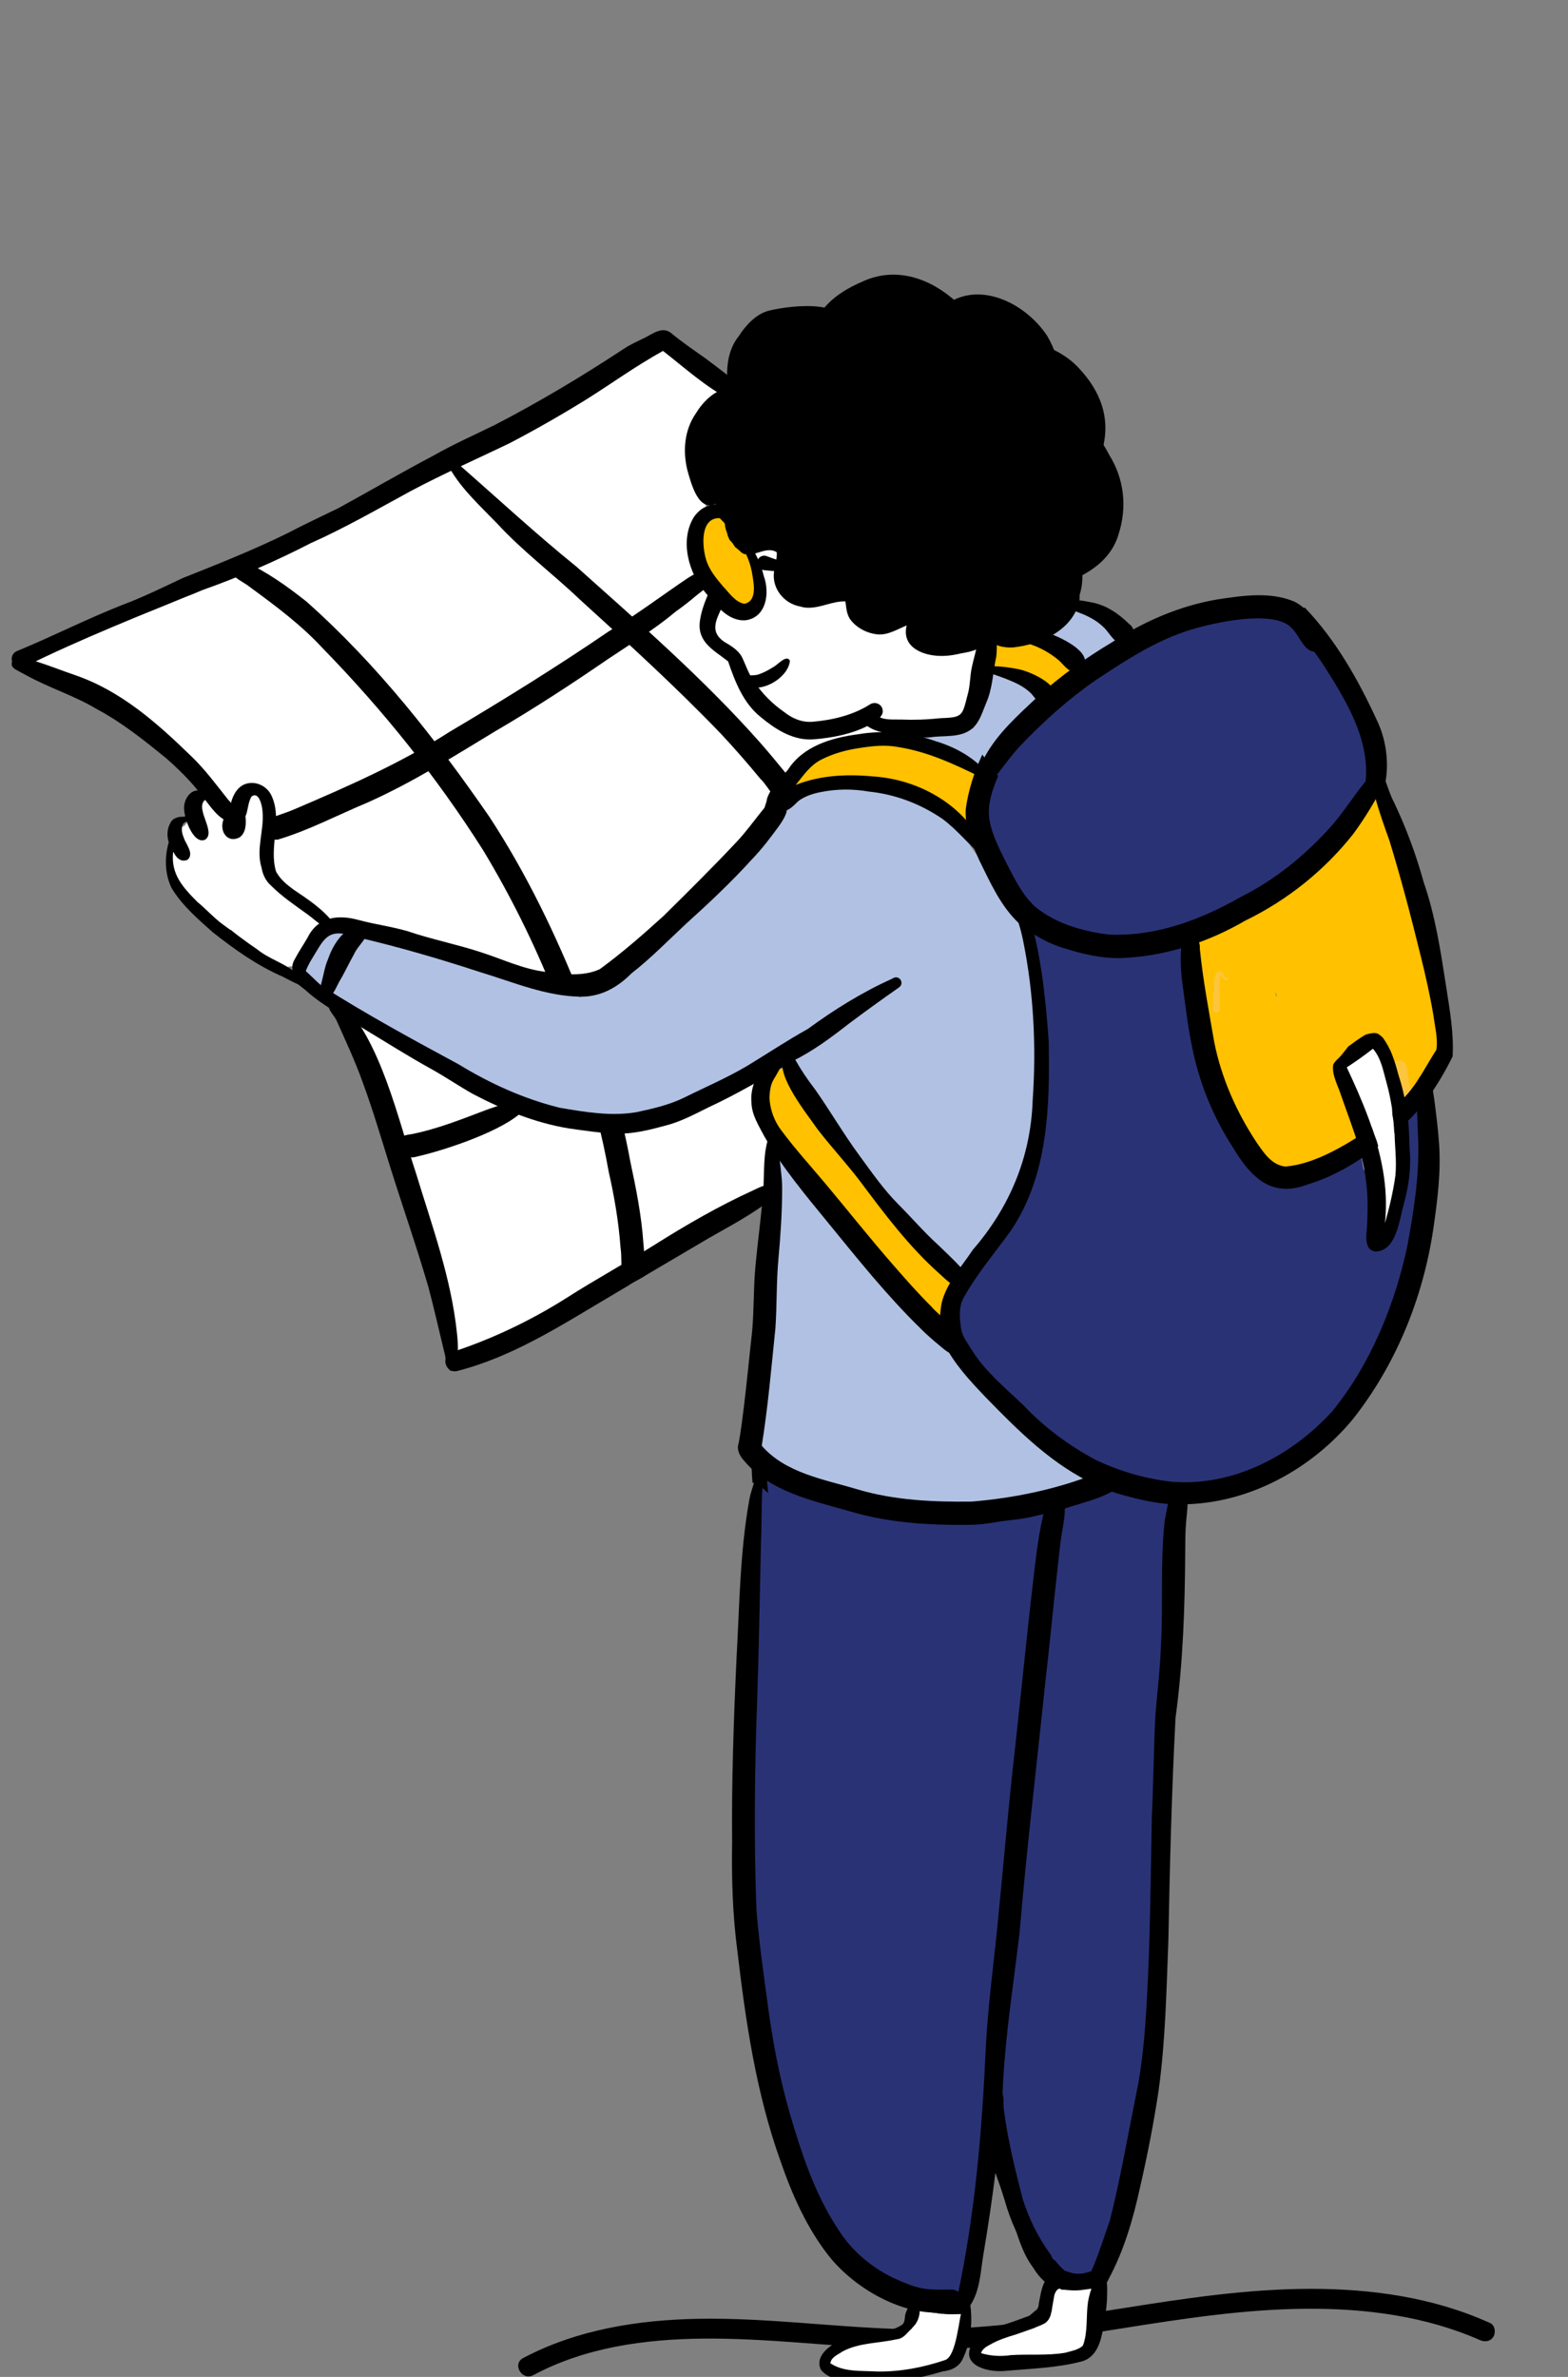 <svg width="132" height="200" viewBox="0 0 132 200" fill="none" xmlns="http://www.w3.org/2000/svg">
<rect x="0" y="0" width="132" height="200" fill="#808080" stroke="none"/>
<g clip-path="url(#clip0_884_21626)">
<path d="M124.586 196.901C120 194.879 114.94 194.227 109.964 194.264C104.704 194.301 99.502 195.114 94.319 195.935C88.838 196.803 83.328 197.677 77.765 197.677C72.175 197.677 66.623 196.899 61.038 196.787C56.145 196.689 51.076 197.104 46.534 199.061C45.973 199.302 45.425 199.569 44.887 199.854C43.936 200.355 43.089 198.912 44.043 198.409C48.59 196.006 53.752 195.195 58.845 195.109C64.423 195.015 69.969 195.785 75.538 195.966C81.159 196.149 86.707 195.448 92.248 194.579C97.623 193.736 103.004 192.806 108.451 192.622C113.548 192.451 118.766 192.92 123.579 194.7C124.203 194.932 124.82 195.187 125.43 195.457C125.844 195.638 125.939 196.242 125.73 196.601C125.48 197.027 125.001 197.083 124.586 196.901Z" fill="black"/>
<path d="M90.662 196.689C90.684 196.532 90.659 196.371 90.644 196.213C90.643 196.162 90.64 196.11 90.635 196.057C90.861 196.152 91.146 196.113 91.325 195.934C91.426 195.833 91.481 195.708 91.496 195.582L91.499 195.584C91.512 195.508 91.526 195.431 91.539 195.355C91.601 195.081 91.68 194.809 91.766 194.54C92.232 194.358 92.255 193.907 92.404 193.545C92.613 193.248 92.683 192.876 92.472 192.499C92.18 191.954 91.348 191.889 90.971 192.371C89.051 192.172 88.76 192.609 88.391 194.42C88.306 195.085 88.094 195.748 88.072 196.412C88.122 196.95 88.788 197.263 89.247 197.001C89.397 197.226 89.643 197.333 89.889 197.333C90.251 197.333 90.612 197.103 90.662 196.689ZM90.404 194.055C90.398 194.088 90.392 194.124 90.386 194.158C90.382 194.121 90.376 194.083 90.37 194.046C90.382 194.051 90.394 194.052 90.404 194.055Z" fill="white"/>
<path d="M83.221 199.042C83.629 198.971 83.98 198.724 84.352 198.557C84.757 198.532 85.171 198.463 85.581 198.428C86.005 198.419 86.429 198.426 86.855 198.432C87.391 198.44 87.928 198.448 88.462 198.428C89.562 198.459 90.806 198.233 91.286 197.11C91.601 196.571 91.862 195.64 91.28 195.19C91.151 194.197 90.408 193.374 89.447 194.117C89.325 193.558 89.316 192.975 89.215 192.417C88.585 191.767 88.542 194.509 88.494 194.832C87.196 195.068 86.058 195.818 84.849 196.313C84.444 196.497 84.053 196.705 83.643 196.883C83.436 196.92 83.244 197.048 83.121 197.206C81.777 197.251 81.829 199.049 83.081 199.049C83.126 199.049 83.173 199.046 83.221 199.042ZM89.882 196.665C89.724 196.754 89.539 196.746 89.358 196.739C89.301 196.736 89.244 196.735 89.186 196.735C89.153 196.494 88.981 196.281 88.75 196.203C88.978 196.068 89.248 195.933 89.324 195.657C89.552 195.6 89.767 195.436 89.968 195.276C90.083 195.752 89.791 196.184 89.882 196.665Z" fill="white"/>
<path d="M73.387 199.842C73.749 199.834 74.111 199.837 74.473 199.842C75.595 199.852 76.713 199.864 77.799 199.555C79.036 199.422 80.51 198.919 80.772 197.557C80.916 196.519 81.653 195.083 80.578 194.319C80.343 194.171 80.173 193.938 79.869 193.912C79.53 193.883 79.183 193.905 78.842 193.877C78.636 193.895 78.425 193.874 78.216 193.85C77.921 193.819 77.626 193.788 77.339 193.875C76.563 194.273 76.609 195.331 76.058 195.938C74.667 196.291 73.267 196.603 71.88 196.978C71.131 197.103 70.362 197.355 69.794 197.879C69.428 198.229 69.352 198.806 69.668 199.216C69.85 199.484 70.172 199.594 70.379 199.635C71.07 199.812 71.772 199.865 72.476 199.865C72.78 199.865 73.083 199.855 73.387 199.842Z" fill="white"/>
<path d="M48.535 83.29C50.51 83.339 51.977 82.044 53.486 80.959C55.017 79.889 56.289 78.515 57.678 77.279C58.679 76.423 59.357 75.264 60.359 74.408C61.614 73.231 62.804 71.801 63.941 70.537C65.253 69.301 66.195 67.781 67.14 66.265C67.643 65.584 68.034 64.796 68.708 64.263C69.693 63.437 70.914 62.929 72.144 62.594C73.059 62.443 74.123 62.478 74.884 61.882C75.059 61.709 75.163 61.484 75.183 61.251C76.088 61.343 77.008 61.346 77.918 61.365C80.144 61.484 81.137 61.037 81.888 58.861C82.309 57.976 82.046 56.948 82.254 56.007C82.398 55.575 82.439 55.12 82.426 54.67C82.482 54.311 82.436 53.838 81.997 53.773C81.558 53.322 80.888 53.445 80.376 53.694C79.575 53.019 78.558 53.274 77.636 53.471C77.619 53.458 77.602 53.446 77.585 53.436C77.778 51.879 77.737 49.517 75.543 49.887C74.997 49.959 74.532 50.329 74.017 50.492C73.66 50.172 73.07 50.123 72.678 50.459C72.552 50.428 72.424 50.393 72.299 50.352C72.196 50.143 72.018 49.968 71.804 49.878C71.568 49.78 71.298 49.777 71.061 49.872C70.791 49.508 70.249 49.366 69.846 49.587C69.521 49.421 69.104 49.477 68.822 49.701C68.767 49.71 68.712 49.719 68.657 49.726C68.675 48.808 67.355 48.379 66.839 49.207C66.818 49.195 66.797 49.186 66.776 49.177C66.735 49.16 66.69 49.145 66.644 49.133C66.38 47.728 66.874 46.004 65.609 45.067C65.282 44.877 64.929 44.819 64.582 44.861C64.354 44.701 64.066 44.634 63.775 44.72C63.225 44.856 63.065 45.414 62.922 45.9C62.839 46.015 62.767 46.137 62.707 46.263C62.589 46.52 62.486 46.785 62.393 47.054C62.404 47.182 62.358 47.311 62.275 47.406C62.106 47.934 61.958 48.474 61.787 49.001C61.58 49.477 61.304 50.071 61.057 50.683C61.034 50.722 61.008 50.759 60.985 50.798C60.808 51.072 60.575 51.316 60.362 51.569C60.67 50.934 61.05 50.271 60.807 49.551C60.383 48.474 59.7 47.603 59.384 46.41C59.188 45.741 59.098 45.002 59.341 44.334C59.626 43.818 59.834 43.218 59.489 42.675C59.248 42.186 58.857 41.786 58.601 41.309C58.412 40.889 58.421 40.416 58.387 39.963C58.372 37.801 58.518 35.259 60.273 33.756C60.835 33.649 61.191 32.976 60.965 32.459C60.648 31.789 59.838 31.539 59.276 31.113C58.295 30.433 57.282 28.729 55.914 29.392C52.039 31.882 47.919 33.976 43.715 35.857C41.184 37.19 38.676 38.556 36.118 39.838C34.167 40.76 32.369 41.945 30.401 42.827C27.72 44.324 24.916 45.557 22.117 46.812C20.577 47.587 19.173 48.614 17.604 49.339C16.956 49.7 16.286 50.01 15.577 50.226C14.296 50.774 13.014 51.317 11.699 51.781C9.1 52.931 6.11 52.863 3.622 54.325C3.35 54.446 3.048 54.491 2.797 54.658C2.286 55.007 2.257 55.822 2.743 56.211C2.961 56.395 3.217 56.433 3.481 56.491C4.561 56.822 5.659 57.012 6.7 57.427C8.391 58.251 10.108 59.085 11.551 60.31C12.53 60.951 13.342 61.788 14.204 62.573C14.833 63.15 15.511 63.674 16.082 64.314C16.556 64.854 17 65.422 17.409 66.013C18.071 66.803 18.756 68.719 19.982 68.498C20.096 68.468 20.192 68.431 20.276 68.388C20.095 69.046 19.949 69.715 19.779 70.372C19.555 69.599 18.997 69.032 18.552 68.391C18.375 68.066 18.386 67.676 18.157 67.375C17.908 67.014 17.398 66.915 17.009 67.073C16.169 67.422 16.463 68.339 16.613 69.02C16.454 68.98 16.286 68.977 16.119 69.025C15.867 69.093 15.669 69.258 15.539 69.476C14.796 69.741 14.825 70.661 14.827 71.317C14.218 71.598 14.208 72.363 14.288 72.945C14.373 73.722 14.54 74.862 15.47 75.025C16.137 75.763 18.507 78.385 19.449 78.229C20.044 78.785 20.692 79.29 21.201 79.932C21.544 80.333 21.888 80.9 22.494 80.808C23.038 81.137 23.72 81.615 24.372 81.312C24.861 81.385 25.219 80.996 25.457 80.619C25.821 80.222 26.051 79.821 26.382 79.411C27.201 78.576 27.678 77.929 27.471 77.306C27.779 77.439 28.097 77.552 28.427 77.643C30.162 78.126 31.989 78.169 33.684 78.818C36.324 79.57 38.685 81.052 41.287 81.92C42.463 82.312 43.911 82.468 45.062 82.762C46.135 83.035 47.228 83.291 48.341 83.291C48.405 83.291 48.47 83.291 48.535 83.29ZM21.102 66.622C21.057 66.654 21.016 66.688 20.974 66.725C20.998 66.679 21.023 66.633 21.055 66.588C21.071 66.599 21.087 66.609 21.102 66.622ZM66.555 60.523C66.272 60.488 65.987 60.416 65.694 60.287C64.995 60.064 64.56 59.694 64.254 59.242C64.877 59.864 65.705 60.252 66.555 60.523ZM73.43 60.232C73.39 60.235 73.35 60.238 73.31 60.239C72.985 60.211 72.659 60.195 72.334 60.189C72.699 60.08 73.056 59.953 73.42 59.801C73.393 59.953 73.399 60.097 73.43 60.232ZM61.194 54.859C61.271 54.914 61.348 54.967 61.43 55.016C61.296 54.991 61.167 54.958 61.053 54.886C60.882 54.748 60.762 54.564 60.664 54.363C60.838 54.549 61.02 54.716 61.194 54.859Z" fill="white"/>
<path d="M39.189 114.312C39.471 114.238 39.727 114.104 39.957 113.925C41.723 112.923 43.651 112.229 45.388 111.163C48.582 109.294 51.646 107.162 55.03 105.676C57.323 104.581 59.448 103.161 61.532 101.713C61.947 101.452 62.343 101.164 62.75 100.891C63.305 100.582 63.906 100.309 64.317 99.805C65.391 98.271 64.963 94.509 63.781 93.132C63.771 93.033 63.765 92.933 63.76 92.832V92.737C63.995 92.583 64.207 92.414 64.385 92.19C64.92 91.512 64.374 90.57 63.526 90.625C63.185 90.534 62.952 90.77 62.791 91.04C62.125 91.506 61.33 91.736 60.571 92.003C59.627 92.248 58.681 92.485 57.761 92.813C56.432 93.349 55.12 93.965 53.696 94.198C51.995 94.469 50.285 94.287 48.6 94.009C46.323 93.837 44 93.598 41.981 92.435C40.981 91.941 40.153 91.451 39.211 90.914C38.187 90.403 37.156 89.911 36.203 89.273C34.848 88.552 33.474 87.835 32.295 86.838C31.893 86.43 31.516 86 31.126 85.58C30.313 84.713 28.92 85.835 29.622 86.817C30.463 88.126 30.964 89.599 31.482 91.053C31.951 92.105 32.354 93.181 32.767 94.257C33.6 96.563 34.642 98.955 35.315 101.287C36.081 103.716 36.94 105.86 37.388 108.314C37.581 109.748 37.612 111.198 37.785 112.632C37.83 113.385 38.09 114.34 38.929 114.34C39.009 114.34 39.097 114.331 39.189 114.312Z" fill="white"/>
<path d="M60.519 35.615C60.129 36.473 59.396 37.411 59.703 38.392C59.855 38.874 60.267 39.231 60.412 39.708C60.478 40.418 60.599 41.122 60.858 41.789C61.43 43.022 61.534 44.607 62.658 45.514C63.513 45.997 64.602 45.664 65.544 45.678H65.545C65.639 45.738 65.725 45.807 65.809 45.877C66.094 46.855 66.029 47.82 66.143 48.808C66.864 51.317 70.034 50.6 71.945 50.16C72.764 53.176 74.187 53.005 76.73 52.017C76.982 53.982 78.142 54.911 80.109 54.672C81.412 54.609 83.009 54.368 83.708 53.123C84.518 53.069 85.33 53.304 86.144 53.218C87.616 53.054 88.835 52.093 89.654 50.9C91.072 49.038 90.212 46.622 89.431 44.674C89.31 44.198 89.219 43.689 89.283 43.197C89.779 42.011 90.822 41.171 91.371 40.012C93.269 36.569 92.955 33.606 90.069 30.867C88.771 29.554 86.982 28.787 85.141 28.974C84.129 28.932 83.11 28.885 82.276 29.532C81.204 28.413 80.502 26.931 79.219 26.014C76.854 24.58 73.991 24.465 71.775 26.248C71.327 26.634 70.894 27.057 70.572 27.557C70.023 28.465 70.198 29.435 68.818 29.22C67.115 29.284 64.586 28.943 63.918 30.975C63.65 31.778 64.31 32.753 63.587 33.403C62.696 34.321 61.102 34.36 60.519 35.615Z" fill="black"/>
<path d="M90.933 46.803C91.262 46.686 91.532 46.447 91.765 46.195C93.803 45.445 94.52 41.773 92.511 40.62C92.205 39.297 90.809 38.055 89.585 39.199C89.341 37.295 87.129 37.48 87.24 39.409C86.16 38.02 85.585 36.313 85.215 34.611C85.642 33.541 85.817 32.361 85.644 31.223C86.427 30.658 86.681 29.469 86.12 28.668C85.823 28.195 85.396 27.851 85.079 27.396C84.636 26.844 83.93 26.8 83.337 26.554C82.278 26.034 80.96 26.597 80.337 27.534C79.671 27.809 79.107 28.552 79.441 29.279C79.797 29.999 80.686 30.27 81.398 30.524C81.911 30.993 82.521 31.355 83.202 31.53C83.172 31.785 83.15 32.042 83.132 32.297C83.086 32.98 83.111 33.661 83.199 34.338C82.551 35.574 81.465 36.568 80.202 37.154C79.601 37.411 79.007 37.682 78.389 37.896C78.159 37.97 77.968 38.175 77.87 38.393C77.656 38.853 77.883 39.445 78.352 39.641C78.885 39.871 79.423 39.513 79.928 39.356C81.4 38.843 82.773 38.047 83.806 36.863C84.409 38.715 85.55 41.179 87.371 42.076C87.384 42.165 87.399 42.255 87.415 42.344C87.42 42.375 87.425 42.405 87.43 42.436C87.42 42.457 87.408 42.478 87.397 42.499C87.344 42.596 87.295 42.699 87.249 42.803C87.109 42.659 86.949 42.51 86.754 42.448C86.546 42.389 86.338 42.485 86.139 42.539C85.221 42.737 84.312 43.008 83.383 43.116C82.896 43.579 86.209 42.595 86.429 42.639C86.899 42.631 87.059 43.331 87.001 43.696C86.918 44.132 87.516 44.399 87.789 44.046C87.875 44.787 88.261 45.536 88.863 45.983C89.299 46.635 90.154 47.122 90.933 46.803Z" fill="black"/>
<path d="M65.835 45.042C66.016 44.998 66.163 44.876 66.246 44.72C66.884 44.969 67.749 44.873 68.023 44.161C68.333 43.44 67.952 42.628 67.726 41.936C67.311 40.789 66.731 39.611 65.746 38.85C65.194 38.365 64.15 38.294 63.828 39.074C63.559 39.761 63.831 40.505 63.979 41.19C64.145 41.907 64.414 42.591 64.5 43.312C64.654 43.702 64.817 44.088 65.003 44.465C65.114 44.828 65.434 45.149 65.835 45.042ZM66.56 43.119C66.339 43.055 66.138 42.931 65.916 42.873C65.905 42.839 65.891 42.803 65.878 42.769C65.811 42.586 65.672 42.45 65.504 42.373C65.224 41.524 64.909 40.666 64.847 39.77C65.836 40.591 66.262 41.91 66.56 43.119Z" fill="black"/>
<path d="M64.724 43.324C64.81 42.8 64.444 42.325 63.933 42.229C62.874 42.079 61.951 41.307 61.448 40.385C60.882 39.336 61.41 36.951 59.699 37.01C59.963 36.067 60.554 35.077 61.45 34.621C61.604 35.263 62.45 35.552 62.962 35.145C63.84 35.145 63.997 34.262 64.079 33.568C64.696 33.522 65.049 32.918 64.963 32.338C64.923 31.424 65.598 30.81 66.259 30.296C67.394 29.065 69.149 29.336 70.652 29.301C71.048 29.661 71.799 30.241 72.11 29.473C72.201 28.999 71.823 28.576 71.578 28.206C71.762 25.067 66.783 25.667 64.804 26.122C63.688 26.367 62.775 27.372 62.203 28.269C61.205 29.505 61.107 31.129 61.278 32.647C60.094 32.874 59.174 33.807 58.567 34.803C57.612 36.19 57.469 37.956 57.866 39.561C58.176 40.649 58.824 43.287 60.402 42.294C60.937 42.852 61.514 43.4 62.223 43.728C63.008 44.11 64.481 44.524 64.724 43.324Z" fill="black"/>
<path d="M68.228 31.765C68.915 31.676 69.501 30.935 69.156 30.267C69.684 28.896 70.265 27.438 71.383 26.438C72.704 25.451 74.309 24.549 76.01 24.715C78.09 24.887 79.729 26.243 81.379 27.383C81.379 27.38 81.378 27.377 81.378 27.377C81.495 27.429 81.648 27.402 81.72 27.275C82.027 26.692 80.968 25.825 80.581 25.47C78.437 23.479 75.553 22.403 72.741 23.632C71.392 24.203 70.057 24.978 69.173 26.175C68.37 27.307 67.756 28.567 67.295 29.874C67.137 30.318 66.976 30.808 67.225 31.254C67.416 31.598 67.832 31.833 68.228 31.765Z" fill="black"/>
<path d="M62.552 139.26C62.499 142.806 62.697 146.348 62.804 149.891C62.973 152.765 62.865 155.654 63.172 158.518C63.555 162.717 64.411 166.849 64.935 171.031C65.432 173.817 65.74 176.65 66.42 179.395C66.82 180.729 67.295 182.039 67.853 183.314C68.182 184.057 68.517 184.797 68.818 185.554C68.833 185.833 68.953 186.106 69.082 186.361C69.646 187.206 70.05 188.687 71.225 188.715C72.192 189.718 73.091 190.802 74.181 191.675C75.778 192.834 77.682 194.194 79.758 193.678C81.255 193.196 81.575 191.421 81.581 190.04C81.654 189.329 81.882 188.454 81.999 187.832C82.747 184.458 83.306 181.167 83.895 177.789C84.59 181.281 85.848 184.616 86.711 188.062C87.244 189.302 87.659 190.857 88.809 191.665C89.625 192.058 90.668 192.625 91.577 192.277C91.878 192.154 92.067 191.881 92.307 191.672C92.314 191.665 92.323 191.66 92.331 191.651C92.323 191.656 92.317 191.663 92.31 191.669C93.58 190.393 94.055 188.535 94.694 186.894C96.913 179.822 96.806 172.273 97.292 164.968C97.462 162.469 97.559 159.966 97.621 157.461C97.832 153.463 98.005 149.671 98.094 145.701C98.188 142.91 98.143 140.117 98.204 137.325C98.222 135.187 98.421 133.056 98.379 130.918C98.79 130.358 98.591 129.563 98.622 128.909C98.615 128.109 98.567 127.308 98.541 126.509C98.541 126.511 98.539 126.512 98.538 126.512C98.539 126.429 98.514 126.346 98.462 126.279C98.372 126.162 98.238 126.121 98.113 126.14C97.906 125.904 97.611 125.8 97.309 125.738C96.717 125.435 96.105 125.181 95.473 124.974C94.25 124.552 92.851 124.527 91.61 124.89C90.969 125.086 90.375 125.411 89.749 125.644C88.002 126.227 86.386 127.043 84.619 127.463C83.237 127.659 81.854 127.904 80.452 127.799C78.246 127.877 76.257 127.316 74.141 126.968C72.177 126.739 70.176 126.632 68.281 126.015C67.341 125.588 66.262 125.374 65.42 124.775C65.025 124.107 63.979 123.956 63.567 124.692C63.316 125.177 63.405 125.744 63.358 126.269C63.319 127.386 63.338 128.503 63.27 129.618C62.895 132.82 62.66 136.04 62.552 139.26Z" fill="#2A3276"/>
<path d="M88.643 78.556C88.616 78.504 88.59 78.452 88.561 78.4C88.779 78.522 89.002 78.636 89.23 78.741C89.033 78.683 88.837 78.621 88.643 78.556ZM80.63 108.901C80.168 109.769 79.175 111.301 80.442 111.931C80.525 112.295 80.694 112.64 80.943 112.921C80.847 113.942 81.486 114.804 82.15 115.512C82.826 116.255 83.499 117.003 84.118 117.798C84.968 118.798 87.618 122.778 88.989 120.926C91.453 123.272 95.304 125.395 98.775 125.297C102.137 125.26 105.714 124.667 108.543 122.76C111.937 120.433 114.722 116.374 116.302 112.609C116.88 111.378 117.254 110.302 117.537 109.018C118.365 107.584 118.999 106.036 119.193 104.38C119.223 103.917 119.395 103.416 119.187 102.975C119.936 101.092 120.025 99.062 120.076 97.062C120.136 96.135 120.178 95.397 120.184 94.496C120.236 94.044 120.159 93.522 119.754 93.247C118.905 92.619 118.209 93.496 118.098 94.323C117.614 96.359 117.925 98.482 117.597 100.544C117.419 102.343 117.02 104.098 115.459 105.134C115.225 102.999 115.484 100.844 115.377 98.703C115.334 97.905 115.259 96.673 114.207 96.657C113.659 96.645 113.367 97.111 113.065 97.488C112.79 97.845 112.355 98.102 111.973 98.29C110.731 98.897 109.32 99.156 107.948 98.966C107.43 98.939 106.908 98.848 106.488 98.522C104.795 97.192 103.62 95.232 102.908 93.219C102.054 91.072 100.894 89.035 100.441 86.746C100.122 85.432 99.688 84.136 99.784 82.764C99.704 82.035 100.281 79.394 99.631 79.144C99.275 79.037 99.246 79.528 99.136 79.755C97.928 79.382 96.632 79.419 95.362 79.458C96.768 79.273 98.143 78.893 99.499 78.463C103.159 77.465 106.774 75.855 109.51 73.171C111.615 71.406 113.459 69.327 114.817 66.932C115.61 65.467 115.184 63.722 115.205 62.132C115.262 60.853 114.618 59.759 113.989 58.697C113.207 57.388 112.312 56.145 111.479 54.867C110.278 52.873 108.209 51.407 105.883 51.109C104.267 50.957 102.665 51.342 101.09 51.652C99.496 52.083 98.096 53.054 96.574 53.665C93.975 54.871 92.172 57.237 89.65 58.574C87.379 59.833 85.786 61.954 84.409 64.102C83.762 65.077 82.89 65.953 82.543 67.094C82.2 68.322 82.727 69.573 82.977 70.772C83.213 71.882 83.701 72.909 84.293 73.873C85.031 75.244 85.959 76.427 87.06 77.354C86.388 77.489 86.148 78.231 86.211 78.881C86.201 79.425 86.18 80.012 86.412 80.515C86.631 81.141 86.824 81.78 86.947 82.432C87.446 85.132 87.615 87.888 87.498 90.63C87.404 92.996 86.987 95.347 86.386 97.635C86.222 98.568 85.544 99.647 86.033 100.561C84.998 102.61 83.296 104.212 82.172 106.213C81.329 106.815 81.187 108.066 80.63 108.901Z" fill="#2A3276"/>
<path d="M117.519 102.875C117.869 101.497 118.043 100.081 118.056 98.657C118.16 95.222 118.072 91.664 116.504 88.529C116.799 87.273 115.117 86.821 114.65 87.994C114.043 88.294 113.399 88.641 113.251 89.368C113 89.687 112.558 89.986 112.598 90.432C112.626 90.692 112.868 90.929 113.14 90.879C113.301 92.424 113.973 93.851 114.246 95.373C114.423 96.31 114.598 97.244 114.76 98.182C114.826 98.675 115.288 99.064 115.788 99.022C115.816 100.268 115.642 101.506 115.611 102.748C115.727 103.779 117.25 103.88 117.519 102.875Z" fill="white"/>
<path d="M25.805 81.288C25.415 82.616 26.713 83.523 27.725 84.087C29.106 84.864 30.498 85.614 31.686 86.675C33.469 88.001 35.398 89.115 37.448 89.973C38.518 90.547 39.682 91.006 40.771 91.513C41.41 91.84 42.047 92.18 42.734 92.404C44.041 92.831 45.383 93.142 46.708 93.507C48.616 94.091 50.595 94.574 52.601 94.295C54.436 94.031 56.271 93.576 57.978 92.843C59.057 92.358 60.089 91.767 61.215 91.389C61.806 91.185 62.432 90.941 62.979 90.666C64.047 90.148 65.117 89.427 66.353 89.54C65.903 91.849 65.682 94.151 65.598 96.484C65.414 98.18 65.317 100.122 65.237 101.763C65.142 104.454 64.482 107.069 64.304 109.751C63.825 112.451 63.987 115.187 63.905 117.918C63.855 119.29 63.754 120.673 63.917 122.041C63.967 122.458 64.088 122.87 64.326 123.218C64.679 123.725 65.285 123.958 65.851 124.145C66.767 124.434 67.691 124.694 68.615 124.951C70.525 125.624 72.374 126.006 74.379 126.268C76.346 126.577 78.328 126.895 80.326 126.768C83.76 126.711 87.153 126.292 90.534 125.758C90.807 125.745 91.083 125.743 91.341 125.641C92.076 125.36 92.135 124.249 91.444 123.881C91.304 123.805 91.163 123.759 91.133 123.749C90.433 123.54 89.907 123.019 89.335 122.592C87.367 121.169 85.836 119.26 84.028 117.656C83.16 116.877 82.364 116.021 81.485 115.256C80.968 114.742 80.384 114.226 80.071 113.558C79.571 111.551 80.615 109.448 81.516 107.708C82.345 106.85 83.008 105.854 83.806 104.97C84.692 103.909 85.235 102.62 85.848 101.395C86.339 100.418 86.729 99.391 86.925 98.314C87.481 96.812 87.79 95.241 87.977 93.654C88.057 93.036 88.109 92.415 88.149 91.82C88.254 90.997 88.249 89.73 87.122 89.758C87.837 85.076 86.773 80.245 85.096 75.883C84.412 74.04 82.79 72.849 81.738 71.246C80.736 69.571 79.52 67.86 77.635 67.134C76.99 66.86 76.309 66.704 75.616 66.608C73.935 66.321 72.241 66.111 70.533 66.232C69.437 66.249 68.302 66.851 67.467 67.372C66.034 67.993 65.028 69.189 64.07 70.376C63.101 71.62 62.076 72.813 61.106 74.052C60.53 74.88 59.876 75.634 59.22 76.362C58.609 77.074 57.987 77.699 57.37 78.399C56.76 79.089 56.243 79.862 55.586 80.511C54.16 81.756 52.675 83.165 50.788 83.624C49.373 83.841 47.988 83.291 46.643 82.93C45.877 82.716 45.109 82.514 44.357 82.257C43.415 81.9 42.462 81.567 41.502 81.254C40.247 80.812 39.044 80.223 37.743 79.919C36.407 79.629 35.131 79.098 33.778 78.889C33.113 78.79 32.443 78.733 31.778 78.641C30.308 78.546 28.624 77.852 27.31 78.791C26.556 79.422 26.087 80.359 25.805 81.288Z" fill="#B1C1E3"/>
<path d="M45.48 87.609C46.456 87.493 47.315 87.019 48.168 86.566C50.895 85.321 53.2 83.356 55.583 81.57C57.547 80.162 59.161 78.353 60.762 76.558C61.582 75.659 62.437 74.787 63.166 73.81C64.293 72.357 65.19 70.725 66.484 69.406C66.444 69.51 66.402 69.615 66.35 69.716C66.257 69.892 66.528 70.051 66.619 69.873C66.85 69.496 66.806 68.977 67.181 68.705C67.779 68.205 68.426 67.754 69.159 67.475C69.451 67.419 69.67 67.223 69.681 66.913C69.618 66.005 68.463 66.343 67.924 66.6C67.89 66.407 67.749 66.213 67.531 66.275C67.291 66.383 67.304 66.719 67.211 66.934C64.804 68.205 63.411 70.582 61.781 72.636C59.964 74.737 58.047 76.85 56.022 78.752C54.139 80.356 52.105 81.769 50.106 83.221C48.966 84.112 47.605 84.638 46.345 85.32C45.912 85.538 45.438 85.641 44.985 85.806C43.986 86.207 44.407 87.771 45.48 87.609Z" fill="#B1C1E3"/>
<path d="M83.196 64.285C83.423 64.142 83.641 63.951 83.741 63.693C83.799 63.543 83.831 63.398 83.84 63.246C84.552 62.397 85.389 61.681 86.226 60.963C86.433 60.73 86.5 60.434 86.755 60.239C87.089 59.87 87.537 59.44 87.448 58.899C87.616 58.504 87.518 58.011 87.153 57.741C86.739 57.487 86.254 57.461 85.807 57.195C84.818 56.76 82.944 56.016 82.819 57.718C82.34 58.152 82.308 58.9 82.281 59.511C82.3 60.123 82.104 60.704 81.943 61.288C81.545 61.16 81.072 61.285 80.814 61.62C80.318 61.38 79.747 61.089 79.188 61.252C78.824 61.301 78.514 61.057 78.152 61.084C77 61.15 76.939 62.596 77.965 62.98C78.451 63.214 79.002 63.24 79.529 63.179C80.701 63.633 81.852 65.034 83.196 64.285Z" fill="#B1C1E3"/>
<path d="M92.631 55.588C93.021 55.358 93.38 55.118 93.745 54.863C93.963 54.771 94.19 54.686 94.355 54.513C94.951 53.943 94.49 52.883 93.68 52.886C93.656 52.84 93.628 52.796 93.596 52.754C93.507 52.64 93.394 52.547 93.265 52.483C93.459 51.371 92.182 50.944 91.418 51.596C91.398 51.578 91.379 51.561 91.358 51.545C91.493 50.819 90.691 50.21 90.017 50.505C89.428 50.828 89.216 51.334 88.731 51.747C88.374 51.989 88.117 52.388 88.203 52.821C88.009 53.355 88.237 54.027 88.783 54.247C88.903 54.741 89.387 55.096 89.897 55.035C90.099 55.452 90.581 55.703 91.038 55.599C91.48 56.161 92.13 55.947 92.631 55.588Z" fill="#B1C1E3"/>
<path d="M63.542 51.327C64.808 50.852 64.457 49.355 64.05 48.385C64.314 48.275 64.168 47.907 63.898 47.975C63.324 46.567 62.654 45.168 61.574 44.077C61.342 43.736 61.002 43.47 60.609 43.343C59.645 43.019 58.811 43.943 58.829 44.872C58.768 46.462 59.342 48 59.918 49.456C60.381 50.48 61.335 51.619 62.582 51.376C62.725 51.408 62.872 51.428 63.017 51.428C63.198 51.428 63.376 51.398 63.542 51.327Z" fill="#FFC100"/>
<path d="M109.355 98.66C109.484 98.532 109.582 98.394 109.647 98.23C110.131 98.403 110.724 98.273 111.064 97.878C111.872 97.681 112.641 97.356 113.432 97.102C113.976 96.943 114.694 96.841 114.857 96.194C115.022 95.28 114.753 94.339 114.612 93.437C114.338 91.907 113.587 90.533 113.024 89.099C113.568 88.83 114.046 88.437 114.446 87.986C114.808 87.903 115.167 87.816 115.528 87.73C115.767 87.672 116.008 87.613 116.247 87.555C116.312 87.73 116.385 87.901 116.504 88.049C116.655 88.239 116.86 88.367 117.084 88.419C117.241 89.112 117.438 89.799 117.657 90.478C117.851 91.03 117.973 91.662 118.421 92.075C119.725 93.079 120.419 91.234 120.843 90.278C121.186 89.457 121.497 88.622 121.816 87.793C122.174 87.124 121.963 86.202 121.129 86.082C120.989 81.982 120.183 77.955 118.882 74.069C118.318 72.297 117.562 70.595 116.967 68.834C116.845 68.474 116.807 68.046 116.513 67.781C116.364 67.246 115.734 66.938 115.222 67.154C114.888 67.273 114.718 67.579 114.578 67.883C114.347 68.303 114.095 68.71 113.832 69.11C113.145 70.132 112.258 71.115 111.447 72.004C110.591 72.984 109.62 73.87 108.526 74.582C107.327 75.348 106.012 75.925 104.835 76.731C104.238 76.679 103.624 76.805 103.08 77.049C102.873 77.141 102.677 77.25 102.492 77.373C101.369 77.01 100.81 78.326 100.667 79.221C100.108 79.837 99.765 80.681 100.52 81.304C100.801 83.267 101.322 85.184 101.781 87.109C102.093 88.046 102.078 89.164 102.587 90.013C103.286 92.219 103.921 94.525 105.376 96.323C105.771 96.998 106.324 97.684 107.134 97.807C107.407 98.403 107.994 98.982 108.612 98.982C108.861 98.982 109.116 98.887 109.355 98.66ZM107.502 83.85C107.474 83.831 107.444 83.813 107.413 83.798C107.404 83.731 107.394 83.665 107.386 83.598C107.377 83.531 107.368 83.463 107.358 83.396C107.4 83.547 107.45 83.699 107.502 83.85Z" fill="#FFC100"/>
<path d="M118.515 92.856C119.14 92.371 118.618 91.551 118.583 90.919C118.591 90.904 118.598 90.889 118.606 90.873C118.646 90.796 118.612 90.698 118.545 90.647C118.487 90.312 118.5 89.95 118.382 89.632C118.035 88.884 117.027 89.292 117.133 90.067C116.585 90.477 116.923 91.211 117.011 91.764C117.112 92.339 117.478 93.015 118.033 93.015C118.181 93.015 118.342 92.968 118.515 92.856Z" fill="#FCC53B"/>
<path d="M102.682 84.892C102.703 83.944 102.622 82.981 102.734 82.04C102.883 82.183 102.994 82.379 103.184 82.472C103.31 82.53 103.421 82.416 103.394 82.291C103.368 82.177 103.228 82.233 103.254 82.337C103.031 82.201 103 81.898 102.817 81.733C102.144 81.491 102.231 82.763 102.181 83.158C102.145 83.73 102.105 84.302 102.067 84.874C102.055 85.042 102.202 85.188 102.365 85.192C102.369 85.193 102.371 85.193 102.374 85.193C102.533 85.193 102.684 85.058 102.682 84.892Z" fill="#FCC53B"/>
<path d="M88.857 58.092C89.013 58.008 89.144 57.882 89.228 57.727C89.759 57.942 90.422 57.57 90.501 56.988C90.517 56.588 90.538 56.114 90.227 55.822C89.504 55.191 88.655 54.724 87.845 54.214C87.289 53.823 86.452 53.423 85.93 54.083C85.754 53.65 85.291 53.378 84.826 53.444C84.39 53.536 84.033 53.816 83.595 53.926C82.515 54.269 82.343 55.749 83.46 56.157C84.174 57.165 86.012 57.932 86.943 56.821C86.948 56.824 86.952 56.825 86.957 56.828C87.21 57.419 87.748 58.199 88.424 58.199C88.563 58.199 88.707 58.166 88.857 58.092Z" fill="#FFC100"/>
<path d="M82.042 69.957C82.474 69.552 82.287 69.086 82.2 68.601C82.201 67.746 82.421 66.905 82.415 66.05C83.262 65.332 82.793 64.186 81.686 64.188C81.029 63.922 80.427 63.547 79.795 63.226C79.556 63.103 79.274 63.123 79.038 63.237C77.151 62.596 75.135 62.645 73.166 62.556C70.687 62.577 67.973 62.89 66.826 65.425C66.37 66.245 67.136 67.224 68.042 66.954C68.382 66.85 68.692 66.672 69.032 66.568C70.487 66.115 71.871 66.201 73.353 66.236C75.24 66.495 77.188 66.951 78.817 67.967C79.39 68.311 79.942 68.708 80.329 69.263C80.464 69.484 80.526 69.751 80.715 69.935C80.903 70.12 81.151 70.217 81.397 70.217C81.631 70.217 81.863 70.13 82.042 69.957Z" fill="#FFC100"/>
<path d="M80.668 110.317C80.846 109.894 80.713 109.42 80.596 108.997C80.572 108.917 80.547 108.837 80.519 108.759C80.869 107.853 79.844 107.226 79.366 106.597C78.688 105.779 77.778 105.197 77.047 104.457C75.35 102.219 73.263 100.071 71.469 98.016C70.687 97.063 69.8 96.206 68.984 95.286C68.38 94.266 67.872 93.182 67.513 92.052C67.315 91.529 67.029 91.037 66.872 90.496C66.608 89.827 65.623 89.69 65.2 90.279C64.985 90.566 64.985 90.917 64.924 91.257C64.839 91.79 64.77 92.328 64.747 92.868C64.722 94.044 65.295 95.142 65.952 96.081C66.37 96.679 66.894 97.198 67.385 97.735C67.79 98.135 68.078 98.808 68.708 98.853C71.078 102.184 73.978 105.07 76.567 108.213C77.267 108.938 78.538 110.98 79.68 110.98C80.028 110.98 80.364 110.79 80.668 110.317Z" fill="#FFC100"/>
<path d="M79.561 194.657C80.274 194.643 81.077 194.479 81.638 194.042C82.511 192.786 82.541 191.143 82.784 189.702C83.591 184.915 84.229 180.093 84.441 175.241C84.667 171 85.337 166.809 85.834 162.596C86.417 155.653 87.253 148.737 87.969 141.807C88.374 138.37 88.687 134.926 89.083 131.488C89.169 130.644 89.263 129.798 89.395 128.96C89.567 127.985 90.131 125.412 88.597 125.59C88.058 125.774 88.043 126.408 87.978 126.882C87.454 128.808 87.239 130.789 87.006 132.764C86.352 138.306 85.827 143.863 85.195 149.405C84.757 153.542 84.404 157.686 83.99 161.825C83.649 165.304 83.166 168.769 82.989 172.265C82.677 179.244 82.088 186.224 80.635 193.062C80.287 193.205 79.943 193.287 79.575 193.341C79.565 193.317 79.555 193.295 79.544 193.271C79.534 193.269 79.525 193.268 79.515 193.266C79.519 193.266 79.522 193.266 79.526 193.268C79.485 193.263 79.446 193.257 79.406 193.249C79.409 193.25 79.412 193.25 79.415 193.25C79.384 193.246 79.351 193.24 79.319 193.229C79.295 193.241 79.27 193.25 79.243 193.26C79.179 193.287 79.116 193.312 79.05 193.336C78.952 193.373 78.855 193.401 78.752 193.427C78.576 193.471 78.39 193.505 78.206 193.505C78.188 193.505 78.171 193.504 78.151 193.504C78.433 194.053 78.791 194.661 79.455 194.661C79.489 194.661 79.525 194.66 79.561 194.657Z" fill="black"/>
<path d="M78.617 191.952C78.612 191.945 78.608 191.937 78.603 191.931C78.608 191.937 78.612 191.945 78.616 191.952H78.617Z" fill="black"/>
<path d="M64.653 125.453C64.561 124.761 64.557 124.064 64.497 123.369C64.487 123.166 64.401 122.975 64.233 122.854C63.987 122.682 63.64 122.719 63.438 122.94C63.27 123.116 63.265 123.356 63.279 123.58C63.288 123.97 63.313 124.36 63.348 124.749C63.351 124.749 63.354 124.751 63.354 124.751C63.757 124.874 64.14 125.131 64.439 125.426C64.474 125.46 64.508 125.494 64.54 125.528C64.583 125.546 64.626 125.568 64.668 125.59C64.663 125.544 64.658 125.499 64.653 125.453Z" fill="black"/>
<path d="M74.359 200.475C76.044 200.374 77.73 200.02 79.335 199.542C80.08 199.46 80.763 199.159 81.072 198.428C81.67 197.181 81.844 195.752 81.734 194.386C81.697 194.123 81.691 193.853 81.621 193.599C81.354 193.236 81.103 193.755 81.059 194.009C80.722 194.97 80.545 198.279 79.547 198.586C77.693 199.211 75.749 199.579 73.822 199.545C72.474 199.463 71.038 199.613 69.901 198.849C69.978 198.324 70.542 198.128 70.929 197.858C72.309 197.116 73.918 197.178 75.414 196.846C75.509 196.825 75.605 196.809 75.703 196.795C75.708 196.794 75.711 196.792 75.715 196.791C75.769 196.769 75.822 196.745 75.874 196.721C75.871 196.723 75.866 196.724 75.866 196.724C75.893 196.711 75.92 196.696 75.945 196.68C75.979 196.657 76.015 196.635 76.05 196.61C76.13 196.552 76.203 196.485 76.274 196.415C76.303 196.387 76.331 196.356 76.359 196.326C76.386 196.298 76.412 196.272 76.441 196.243C76.438 196.246 76.436 196.248 76.433 196.251C76.488 196.194 76.538 196.137 76.593 196.08C76.633 196.04 76.675 196.003 76.712 195.961C76.73 195.941 76.749 195.921 76.767 195.902C76.779 195.889 76.791 195.875 76.802 195.864C75.769 195.935 74.819 196.074 73.809 196.282C72.913 196.343 72 196.448 71.15 196.751C70.133 197.147 68.513 198.106 69.106 199.398C69.871 200.352 71.635 200.499 73.094 200.499C73.561 200.499 73.997 200.484 74.359 200.475Z" fill="black"/>
<path d="M79.123 194.228C79.157 193.938 79.154 193.561 78.942 193.37C78.879 193.391 78.814 193.41 78.749 193.426C78.572 193.471 78.388 193.503 78.204 193.503C78.188 193.503 78.173 193.503 78.158 193.502C78.117 193.57 78.09 193.646 78.085 193.728C78.075 193.971 78.099 194.226 78.111 194.48C78.183 194.498 78.253 194.521 78.326 194.544C78.323 194.542 78.317 194.541 78.317 194.541C78.36 194.553 78.404 194.563 78.448 194.573C78.493 194.576 78.54 194.581 78.584 194.587L78.578 194.585C78.74 194.606 78.903 194.628 79.065 194.659C79.074 194.662 79.082 194.664 79.093 194.665C79.106 194.518 79.115 194.372 79.123 194.228Z" fill="black"/>
<path d="M90.609 192.711H90.6C90.605 192.711 90.608 192.709 90.612 192.709L90.609 192.711C90.612 192.711 90.617 192.711 90.619 192.709C90.625 192.709 90.631 192.708 90.639 192.708H90.646H90.643C90.646 192.708 90.648 192.706 90.649 192.706L90.648 192.708C90.753 192.697 90.857 192.696 90.962 192.687C91.064 192.676 91.167 192.671 91.268 192.659H91.263H91.275C91.277 192.657 91.278 192.657 91.281 192.657C91.278 192.657 91.278 192.657 91.275 192.659C91.278 192.659 91.281 192.657 91.284 192.657H91.281H91.287H91.284C91.285 192.657 91.29 192.656 91.291 192.656H91.29H91.294H91.291C91.3 192.656 91.309 192.654 91.318 192.653H91.315C91.339 192.65 91.36 192.647 91.383 192.645C91.385 192.645 91.388 192.644 91.389 192.644H91.397C91.398 192.642 91.398 192.642 91.4 192.642H91.404C91.487 192.632 91.569 192.62 91.655 192.608C91.692 192.602 91.732 192.596 91.771 192.586H91.775C91.794 192.577 91.815 192.577 91.834 192.586C91.864 192.601 91.877 192.632 91.871 192.663C92.48 192.561 93.082 192.39 93.327 191.767C94.613 189.381 95.38 186.753 95.959 184.113C96.585 181.388 97.128 178.643 97.539 175.875C98.117 171.696 98.193 167.458 98.359 163.244V163.256C98.359 163.248 98.359 163.241 98.36 163.232V163.22C98.475 156.985 98.638 150.741 98.96 144.539C99.599 139.878 99.748 135.163 99.777 130.481C99.783 129.667 99.782 128.852 99.853 128.039C99.918 127.265 100.061 126.477 99.903 125.702C99.857 125.291 99.526 124.801 99.059 125.003C98.418 125.312 98.228 127.19 98.058 127.886C97.666 131.272 97.926 134.879 97.743 138.234C97.678 140.28 97.433 142.309 97.263 144.348C97.119 147.18 97.101 150.117 96.962 152.902C96.87 158.107 96.831 163.316 96.534 168.514C96.379 171.164 96.169 173.814 95.607 176.413C94.902 179.896 94.305 183.404 93.428 186.85C92.928 188.258 92.465 189.77 91.874 191.096C91.561 191.21 91.237 191.292 90.906 191.32C90.903 191.314 90.9 191.308 90.897 191.304C90.866 191.308 90.836 191.311 90.803 191.313C90.75 191.317 90.695 191.32 90.64 191.32C90.594 191.32 90.55 191.319 90.505 191.313C90.412 191.304 90.323 191.282 90.232 191.258C90.039 191.206 89.85 191.141 89.661 191.077C89.479 191.018 89.308 190.943 89.143 190.845C89.154 190.851 89.164 190.857 89.174 190.863C89.118 190.831 89.065 190.796 89.013 190.761C89.237 191.202 89.465 191.641 89.59 192.119C89.738 192.398 89.983 192.593 90.266 192.703C90.29 192.705 90.314 192.708 90.338 192.709C90.382 192.712 90.427 192.714 90.473 192.717H90.501C90.536 192.717 90.573 192.714 90.609 192.711Z" fill="black"/>
<path d="M91.765 192.592L91.769 192.59L91.765 192.592Z" fill="black"/>
<path d="M89.373 189.961C89.373 189.961 89.379 189.967 89.382 189.969C89.383 189.972 89.387 189.973 89.39 189.976C89.383 189.97 89.379 189.966 89.373 189.961Z" fill="black"/>
<path d="M86.118 186.476C86.162 186.547 86.204 186.618 86.249 186.689C86.206 186.618 86.163 186.547 86.118 186.476Z" fill="black"/>
<path d="M85.88 186.059C85.817 185.923 85.769 185.779 85.723 185.633C85.637 185.356 85.564 185.074 85.469 184.801C85.4 184.605 85.329 184.409 85.271 184.21C85.22 184.035 85.176 183.857 85.134 183.679C85.131 183.667 85.128 183.655 85.125 183.642C85.128 183.652 85.13 183.663 85.133 183.672C85.125 183.645 85.119 183.617 85.113 183.589C85.116 183.608 85.121 183.627 85.125 183.646C85.106 183.56 85.085 183.476 85.066 183.39C85.07 183.409 85.075 183.428 85.079 183.448C84.981 183.028 84.901 182.602 84.839 182.176C84.806 181.959 84.774 181.743 84.744 181.525C84.713 181.3 84.694 181.072 84.659 180.846V180.849C84.637 180.703 84.609 180.556 84.585 180.409C84.588 180.427 84.59 180.443 84.593 180.459C84.587 180.421 84.581 180.384 84.575 180.346C84.532 180.054 84.52 179.76 84.492 179.467C84.465 179.176 84.43 178.885 84.421 178.593C84.41 178.266 84.441 177.941 84.468 177.616C84.47 177.595 84.473 177.573 84.474 177.552C84.45 177.472 84.427 177.391 84.403 177.309C84.352 177.091 84.315 176.861 84.209 176.662C84.001 176.214 83.324 176.192 83.103 176.638C82.85 177.181 83.016 177.808 83.097 178.373C83.327 179.965 83.754 181.517 84.389 182.995C84.858 184.059 85.34 185.123 85.916 186.133C85.904 186.108 85.892 186.084 85.88 186.059Z" fill="black"/>
<path d="M84.645 199.492C86.79 199.3 88.954 199.245 91.037 198.704C92.099 198.432 92.558 197.417 92.763 196.43C92.984 195.441 93.139 194.427 93.194 193.414C93.19 192.832 93.402 190.897 92.355 191.409C92.202 191.524 92.122 191.752 92.062 191.924C91.997 192.153 91.926 192.38 91.859 192.608C91.875 192.627 91.878 192.657 91.866 192.682C91.859 192.7 91.843 192.711 91.826 192.718C91.731 193.04 91.647 193.365 91.591 193.699C91.414 194.914 91.598 196.202 91.165 197.368C90.77 197.732 90.183 197.818 89.68 197.965C88.171 198.224 86.619 198.066 85.097 198.167C84.254 198.29 83.4 198.245 82.586 198C82.68 197.668 83.047 197.436 83.324 197.296C84.005 196.899 84.754 196.657 85.507 196.433C86.042 196.251 86.551 196.064 87.061 195.887C87.113 195.862 87.165 195.837 87.217 195.815C87.291 195.784 87.365 195.757 87.44 195.726C87.448 195.723 87.456 195.72 87.463 195.715C87.462 195.717 87.459 195.718 87.456 195.72C87.518 195.693 87.582 195.666 87.643 195.641C87.641 195.641 87.64 195.643 87.638 195.643C87.643 195.641 87.649 195.638 87.653 195.637C87.65 195.637 87.65 195.637 87.647 195.638C87.652 195.637 87.658 195.634 87.662 195.632C87.664 195.632 87.664 195.631 87.665 195.631C87.722 195.607 87.776 195.58 87.831 195.552C87.871 195.533 87.911 195.515 87.95 195.493C87.987 195.466 88.023 195.439 88.058 195.411L88.064 195.408C88.069 195.404 88.072 195.401 88.076 195.398C88.118 195.359 88.156 195.318 88.195 195.275L88.193 195.276C88.196 195.273 88.199 195.269 88.204 195.264C88.236 195.223 88.269 195.178 88.297 195.134C88.297 195.132 88.297 195.132 88.299 195.132C88.34 195.061 88.371 194.982 88.402 194.907C88.436 194.815 88.454 194.718 88.478 194.623C88.505 194.521 88.534 194.418 88.551 194.315C88.555 194.288 88.558 194.263 88.563 194.236C88.34 194.355 88.043 194.445 87.647 194.524C86.845 194.766 86.058 195.077 85.287 195.352C84.195 195.736 82.979 195.981 82.117 196.807C80.632 198.678 82.517 199.514 84.188 199.514C84.344 199.514 84.496 199.506 84.645 199.492Z" fill="black"/>
<path d="M87.439 195.724C87.436 195.726 87.435 195.726 87.431 195.727L87.439 195.724Z" fill="black"/>
<path d="M88.295 195.136C88.295 195.136 88.292 195.141 88.29 195.144C88.293 195.141 88.293 195.139 88.295 195.136Z" fill="black"/>
<path d="M88.298 195.131H88.296V195.133L88.298 195.131Z" fill="black"/>
<path d="M88.297 195.129L88.299 195.126L88.297 195.129Z" fill="black"/>
<path d="M88.404 194.903L88.402 194.906L88.402 194.909C88.402 194.909 88.4 194.913 88.399 194.916C88.4 194.912 88.403 194.908 88.404 194.903Z" fill="black"/>
<path d="M88.401 194.907L88.4 194.909L88.401 194.907Z" fill="black"/>
<path d="M90.598 192.714C90.632 192.343 90.645 191.963 90.657 191.588C90.653 191.491 90.628 191.402 90.582 191.321C90.555 191.321 90.53 191.319 90.503 191.316C90.411 191.307 90.322 191.285 90.231 191.261C90.061 191.214 89.893 191.159 89.727 191.102C89.371 191.343 89.365 191.991 89.288 192.401C89.284 192.468 89.279 192.534 89.275 192.598C89.291 192.606 89.304 192.616 89.318 192.629C89.349 192.634 89.381 192.64 89.413 192.644C89.41 192.644 89.407 192.643 89.404 192.643C89.408 192.644 89.413 192.644 89.418 192.646C89.415 192.646 89.413 192.644 89.41 192.644C89.417 192.646 89.424 192.646 89.432 192.647C89.482 192.653 89.534 192.656 89.586 192.659C89.654 192.663 89.721 192.675 89.789 192.68C89.835 192.683 89.88 192.683 89.926 192.684C89.97 192.687 90.012 192.692 90.055 192.693C90.097 192.696 90.139 192.698 90.183 192.699C90.233 192.702 90.285 192.708 90.337 192.711C90.381 192.714 90.426 192.715 90.47 192.718C90.481 192.72 90.49 192.72 90.5 192.72C90.533 192.72 90.565 192.715 90.598 192.714Z" fill="black"/>
<path d="M94.835 80.591C98.347 80.381 101.794 79.231 104.825 77.467C108.355 75.753 111.479 73.257 113.912 70.184C114.953 68.775 115.861 67.245 116.653 65.694C116.926 63.994 116.659 62.155 115.912 60.606C114.341 57.189 112.451 53.846 109.838 51.12C109.584 51.261 109.328 51.399 109.073 51.537C108.853 51.654 108.632 51.766 108.412 51.88C108.34 51.925 108.269 51.968 108.197 52.012C109.399 53.193 110.455 54.526 111.354 55.858C113.228 58.806 115.318 62.115 114.965 65.733C113.941 66.984 113.091 68.369 112.014 69.582C109.848 71.983 107.338 74.026 104.463 75.468C101.068 77.398 97.339 78.799 93.421 78.643C91.207 78.387 88.849 77.719 87.128 76.28C86.074 75.312 85.439 73.995 84.79 72.745C82.967 69.196 82.819 68.203 84.029 65.282C84.004 65.256 83.98 65.233 83.955 65.209C83.826 65.083 83.696 64.949 83.583 64.808C83.464 64.659 83.35 64.509 83.245 64.35C83.147 64.201 83.062 64.046 82.981 63.888C82.964 63.857 82.948 63.828 82.93 63.796C82.89 63.747 82.849 63.698 82.808 63.647C82.77 63.596 82.731 63.546 82.693 63.495C82.01 64.955 81.51 66.513 81.298 68.098C81.212 69.628 81.844 71.067 82.461 72.432C83.387 74.297 84.255 76.283 85.811 77.717C86.99 78.706 88.366 79.464 89.855 79.867C91.244 80.299 92.677 80.617 94.132 80.617C94.367 80.617 94.601 80.609 94.835 80.591Z" fill="black"/>
<path d="M104.362 75.52C104.367 75.517 104.371 75.516 104.377 75.513C104.34 75.531 104.303 75.549 104.266 75.568C104.299 75.551 104.331 75.535 104.362 75.52Z" fill="black"/>
<path d="M104.462 75.468C104.465 75.467 104.47 75.464 104.473 75.462C104.442 75.478 104.411 75.493 104.378 75.509C104.406 75.496 104.434 75.481 104.462 75.468Z" fill="black"/>
<path d="M84.004 64.998C84.003 64.996 84 64.993 83.998 64.99C84.006 65.001 84.015 65.013 84.023 65.025C84.016 65.016 84.01 65.007 84.004 64.998Z" fill="black"/>
<path d="M88.294 58.25C88.316 58.245 88.338 58.242 88.36 58.239C88.384 58.209 88.406 58.177 88.428 58.147C88.376 58.184 88.323 58.22 88.272 58.255C88.279 58.253 88.286 58.252 88.294 58.25Z" fill="black"/>
<path d="M110.088 99.661C112.256 99.01 114.227 97.83 116.028 96.446C115.984 96.293 115.941 96.142 115.896 95.989C115.892 95.98 115.887 95.971 115.884 95.961C115.735 95.59 115.604 95.211 115.476 94.832C114.29 95.725 113.009 96.495 111.702 97.121C110.606 97.633 109.421 98.056 108.21 98.157C107.074 98.038 106.427 97.05 105.825 96.188C104.116 93.622 102.84 90.758 102.227 87.729C101.773 85.105 101.266 82.461 101.005 79.814C101.057 79.198 100.594 78.243 99.897 78.758C99.634 78.893 99.493 79.185 99.457 79.473C99.328 80.728 99.416 81.986 99.603 83.231C99.817 84.798 100.03 86.571 100.353 88.082C100.939 91.042 102.08 93.879 103.709 96.418C104.906 98.409 106.216 100.028 108.275 100.028C108.823 100.028 109.422 99.914 110.088 99.661Z" fill="black"/>
<path d="M117.945 94.854C119.825 93.226 121.185 91.103 122.286 88.899C122.403 86.948 122.036 84.94 121.739 82.998C121.28 80.036 120.832 77.06 119.847 74.215C119.217 71.936 118.399 69.724 117.388 67.583C116.903 66.684 116.692 65.644 116.225 64.753C116.118 64.654 115.962 64.615 115.826 64.676C115.159 65.108 115.621 66.424 115.765 67.059C116.093 68.31 116.535 69.519 116.965 70.722C117.947 73.916 118.793 77.153 119.591 80.4C120.011 82.085 120.374 83.695 120.662 85.382C120.786 86.351 121.062 87.352 120.923 88.323C120.094 89.604 119.43 90.996 118.408 92.141C118.026 92.575 117.619 92.993 117.192 93.392C117.193 93.41 117.195 93.426 117.196 93.442C117.205 93.558 117.208 93.671 117.216 93.787C117.244 93.934 117.269 94.081 117.29 94.229C117.315 94.42 117.331 94.612 117.343 94.805C117.343 94.797 117.342 94.788 117.342 94.779C117.355 94.971 117.364 95.161 117.376 95.351C117.567 95.186 117.757 95.021 117.945 94.854Z" fill="black"/>
<path d="M99.972 126.569C105.335 126.379 110.406 123.572 113.821 119.497C117.479 114.915 119.788 109.248 120.651 103.468C121.006 101.039 121.326 98.596 121.139 96.136C121.056 94.924 120.897 93.718 120.743 92.513C120.636 91.903 120.469 89.814 119.507 90.636C119.185 91.171 119.288 91.849 119.274 92.449C119.283 93.637 119.35 94.822 119.392 96.007C119.488 98.957 119.01 101.919 118.482 104.804C117.432 109.772 115.359 114.841 112.127 118.78C108.707 122.512 103.819 125.081 98.667 124.68C96.388 124.42 94.283 123.809 92.233 122.836C89.968 121.625 87.929 120.111 86.161 118.246C84.642 116.788 82.951 115.423 81.841 113.633C81.495 113.08 81.061 112.535 80.924 111.884C80.785 111.004 80.675 110.027 81.112 109.213C82.234 107.182 83.744 105.432 85.084 103.566C88.272 98.88 88.383 93.004 88.281 87.534C88.005 83.855 87.638 80.142 86.517 76.609C86.449 76.391 86.36 76.18 86.128 76.087C85.815 75.961 85.44 76.157 85.398 76.502C85.355 76.769 85.606 77.143 85.659 77.368C85.855 77.943 86.002 78.537 86.124 79.121C87.03 83.561 87.245 88.118 86.932 92.631C86.766 97.372 84.981 101.607 81.897 105.159C80.943 106.606 79.663 107.961 79.26 109.685C79.073 110.806 79.033 112.028 79.494 113.09C80.352 114.796 81.666 116.194 82.971 117.565C85.738 120.402 88.64 123.325 92.309 124.966C93.328 125.487 94.43 125.781 95.534 126.063C96.986 126.419 98.473 126.664 99.972 126.569Z" fill="black"/>
<path d="M78.343 62.036C79.506 61.863 80.85 62.108 81.826 61.317C82.48 60.768 82.7 59.906 83.019 59.149C83.568 57.917 83.587 56.542 83.87 55.239C83.965 54.482 83.875 53.711 83.885 52.948C83.845 52.59 83.974 51.783 83.436 51.816C82.651 52.209 82.388 53.552 82.249 54.298C82.145 54.883 81.96 55.448 81.839 56.03C81.639 56.827 81.694 57.661 81.461 58.449C80.994 60.257 81.062 60.37 79.139 60.431C78.046 60.554 76.95 60.587 75.859 60.544C75.733 60.541 75.603 60.541 75.472 60.542C75.009 60.545 74.534 60.548 74.113 60.38C74.132 60.385 74.152 60.391 74.171 60.397C73.822 60.297 73.609 60.021 73.417 59.736C73.365 59.689 73.311 59.652 73.256 59.625C72.966 59.871 72.677 60.119 72.377 60.354C72.403 60.458 72.455 60.56 72.541 60.658C73.291 61.568 74.567 61.716 75.668 61.832C76.395 61.916 77.114 62.06 77.846 62.06C78.01 62.06 78.177 62.053 78.343 62.036Z" fill="black"/>
<path d="M72.678 60.115L72.676 60.117L72.678 60.115Z" fill="black"/>
<path d="M73.422 59.485C73.398 59.504 73.374 59.525 73.351 59.546C73.297 59.589 73.245 59.633 73.193 59.678C73.271 59.616 73.348 59.552 73.422 59.485Z" fill="black"/>
<path d="M73.19 59.355L73.186 59.358L73.19 59.355Z" fill="black"/>
<path d="M73.202 59.349C73.202 59.349 73.199 59.351 73.196 59.352V59.354C73.196 59.354 73.199 59.351 73.202 59.349Z" fill="black"/>
<path d="M62.228 44.137C62.172 43.971 62.225 43.741 62.05 43.644C61.722 43.494 61.556 43.904 61.544 44.171C61.476 44.569 61.43 44.966 61.402 45.365C61.408 45.379 61.414 45.391 61.42 45.403L61.432 45.428C61.519 45.501 61.59 45.59 61.659 45.678C61.651 45.67 61.645 45.661 61.638 45.652C61.653 45.67 61.666 45.689 61.681 45.708C61.678 45.704 61.674 45.699 61.671 45.695C61.746 45.799 61.816 45.906 61.883 46.015C61.914 46.039 61.944 46.064 61.976 46.088C61.973 46.088 61.973 46.087 61.97 46.085C61.979 46.091 61.987 46.097 61.995 46.104C62.156 46.226 62.292 46.374 62.45 46.501C62.458 46.507 62.466 46.514 62.475 46.518C62.476 46.52 62.479 46.521 62.481 46.523C62.491 46.527 62.501 46.533 62.512 46.539C62.546 46.553 62.578 46.569 62.611 46.587C62.63 46.597 62.65 46.606 62.67 46.615C62.687 46.622 62.702 46.628 62.718 46.636C62.725 46.64 62.733 46.643 62.74 46.646C62.61 45.802 62.466 44.959 62.228 44.137Z" fill="black"/>
<path d="M62.481 46.521L62.475 46.518C62.478 46.52 62.48 46.521 62.484 46.523L62.481 46.521Z" fill="black"/>
<path d="M79.418 55.189C79.904 55.183 80.387 55.098 80.86 54.988C81.717 54.833 82.722 54.663 83.122 53.778C83.199 53.638 83.257 53.377 83.046 53.328C82.762 53.337 82.514 53.543 82.244 53.623C81.962 53.708 81.668 53.699 81.376 53.69C81.222 53.686 81.067 53.68 80.915 53.69C80.603 53.689 80.277 53.723 79.949 53.757C79.093 53.844 78.216 53.933 77.498 53.417C77.345 52.956 77.598 52.419 77.556 51.976C77.55 51.022 76.366 51.303 75.332 51.585C74.795 51.73 74.298 51.875 74.03 51.849C73.55 51.749 72.932 51.539 72.699 51.082C72.537 49.963 72.097 49.276 70.865 49.323C69.802 49.341 68.793 50.007 67.719 49.803C65.541 49.365 66.875 47.546 66.43 46.139C65.915 45.011 64.387 45.136 63.368 45.345C62.972 45.48 62.636 45.166 62.365 44.913C62.277 44.449 62.292 43.946 62.167 43.478C62.068 42.794 61.642 42.143 60.913 42.062C60.672 41.98 60.395 42.078 60.291 42.32C60.183 42.569 60.307 42.836 60.54 42.952C60.653 43.014 60.788 43.041 60.89 43.121C60.981 43.28 60.985 43.468 61.002 43.646C61.019 43.789 61.022 43.937 61.021 44.088C61.031 44.143 61.04 44.198 61.043 44.256V44.244C61.044 44.28 61.047 44.314 61.053 44.349C61.065 44.412 61.082 44.473 61.098 44.532C61.122 44.618 61.154 44.701 61.185 44.784C61.222 44.894 61.249 45.007 61.288 45.115C61.328 45.213 61.374 45.308 61.418 45.403C61.423 45.41 61.427 45.419 61.432 45.428C61.525 45.504 61.598 45.599 61.67 45.695C61.66 45.681 61.648 45.666 61.638 45.652C61.653 45.67 61.666 45.689 61.681 45.709L61.67 45.695C61.746 45.799 61.816 45.906 61.881 46.016C61.914 46.04 61.944 46.065 61.975 46.089C61.973 46.087 61.972 46.086 61.97 46.086C61.979 46.09 61.986 46.097 61.995 46.103C62.157 46.225 62.292 46.373 62.449 46.501C62.458 46.507 62.466 46.513 62.475 46.519C62.486 46.525 62.498 46.532 62.512 46.538C62.544 46.551 62.577 46.568 62.608 46.587C62.62 46.592 62.63 46.597 62.641 46.602C62.755 46.633 62.872 46.652 62.991 46.661C63.788 46.658 64.617 45.989 65.387 46.462C65.446 47.056 65.179 47.621 65.149 48.21C65.013 49.565 66.029 50.789 67.347 51.028C68.103 51.27 68.84 51.07 69.575 50.871C70.104 50.725 70.635 50.581 71.171 50.605C71.239 51.105 71.263 51.633 71.545 52.073C72.077 52.831 73.015 53.307 73.929 53.383C74.8 53.43 75.552 52.942 76.329 52.626C75.868 54.468 77.718 55.192 79.231 55.192C79.293 55.192 79.356 55.19 79.418 55.189Z" fill="black"/>
<path d="M85.791 53.438C87.318 53.298 88.638 52.817 89.583 52.004C89.564 51.868 89.594 51.724 89.675 51.608C89.743 51.511 89.821 51.446 89.916 51.375C89.895 51.39 89.874 51.405 89.853 51.421C89.93 51.36 90.007 51.298 90.085 51.236C90.1 51.222 90.114 51.212 90.128 51.2L90.131 51.197C90.138 51.193 90.144 51.187 90.153 51.181C90.156 51.176 90.16 51.173 90.165 51.17C90.169 51.166 90.175 51.161 90.181 51.157C90.294 51.065 90.408 50.973 90.521 50.881C91.044 49.971 91.251 48.829 91.037 47.458C90.847 46.091 89.95 44.989 89.267 43.836C88.914 43.264 89.665 42.815 89.987 42.426C90.365 42.043 90.731 41.64 91.033 41.19C93.615 37.852 93.878 34.317 90.936 31.099C89.715 29.703 87.939 28.967 86.173 28.554C84.882 28.186 83.591 28.474 82.387 28.938C81.372 26.468 78.958 24.368 76.239 24.156C73.695 24.009 70.599 24.724 69.633 27.38C69.406 27.892 69.311 28.567 68.605 28.512C66.271 28.409 63.829 28.328 62.706 30.817C62.433 31.415 62.558 32.068 62.554 32.7C62.567 32.924 62.438 33.135 62.248 33.249C61.546 33.67 60.758 33.954 60.149 34.52C59.026 35.675 58.569 37.491 58.907 39.055C59.03 39.742 59.521 40.239 59.842 40.824C60.055 41.469 59.892 42.744 60.867 42.696C62 42.48 61.254 40.687 60.99 39.993C60.831 39.62 60.489 39.365 60.343 38.99C59.962 37.654 60.431 35.889 61.779 35.3C62.975 34.84 64.211 34.199 64.266 32.753C64.329 32.323 64.19 31.878 64.314 31.458C64.567 30.844 65.156 30.367 65.807 30.24C66.329 30.133 66.918 30.166 67.51 30.2C68.722 30.268 69.949 30.338 70.633 29.192C71.247 27.88 71.345 26.662 72.855 26.044C74.282 25.348 76.025 25.069 77.552 25.585C79.254 26.328 80.692 27.768 81.356 29.51C81.786 30.71 83.121 29.944 83.927 29.634C85.705 29.09 88.34 30.005 89.721 31.166C93.139 34.362 92.653 37.803 89.8 41.177C88.518 42.512 87.386 43.196 88.631 45.109C89.718 46.769 90.157 49.008 88.8 50.627C88.227 51.271 87.284 51.621 86.509 51.89C85.609 52.25 84.659 52.365 83.701 52.445C83.476 52.513 83.047 52.486 83.079 52.828C83.1 52.992 83.24 53.069 83.384 53.115C84.025 53.301 84.688 53.46 85.358 53.46C85.502 53.46 85.646 53.452 85.791 53.438ZM90.002 50.169C90.031 50.188 90.043 50.234 90.021 50.264C89.985 50.311 89.951 50.36 89.913 50.406C89.884 50.44 89.858 50.476 89.822 50.502C89.806 50.516 89.788 50.528 89.769 50.537C89.757 50.543 89.745 50.547 89.732 50.548H89.727C89.69 50.548 89.66 50.517 89.657 50.483C89.656 50.451 89.677 50.422 89.706 50.413C89.706 50.412 89.706 50.412 89.708 50.412L89.709 50.41C89.717 50.405 89.727 50.399 89.736 50.393C89.736 50.393 89.736 50.394 89.735 50.394C89.743 50.388 89.751 50.381 89.76 50.373C89.755 50.375 89.754 50.378 89.751 50.379C89.784 50.345 89.813 50.308 89.841 50.271C89.841 50.273 89.838 50.276 89.837 50.278C89.859 50.247 89.883 50.218 89.904 50.186C89.918 50.167 89.941 50.155 89.963 50.155C89.976 50.155 89.988 50.16 90.002 50.169Z" fill="black"/>
<path d="M90.178 51.158L90.176 51.16L90.178 51.158Z" fill="black"/>
<path d="M90.182 51.153L90.178 51.155V51.156L90.182 51.153Z" fill="black"/>
<path d="M90.124 51.201L90.122 51.203L90.124 51.201Z" fill="black"/>
<path d="M90.132 51.193C90.132 51.193 90.132 51.195 90.129 51.197C90.129 51.197 90.128 51.196 90.126 51.198L90.125 51.2C90.125 51.2 90.129 51.195 90.132 51.193Z" fill="black"/>
<path d="M68.487 62.211C70.072 62.083 71.69 61.776 73.113 61.043C73.632 60.709 74.617 60.257 74.227 59.5C74.039 59.17 73.612 59.058 73.282 59.242C71.83 60.179 70.069 60.593 68.398 60.731C67.493 60.8 66.681 60.447 65.988 59.892C65.015 59.214 64.175 58.368 63.512 57.39C63.016 56.731 62.783 55.945 62.427 55.218C62.083 54.661 61.516 54.32 60.966 54.001C59.738 53.166 60.275 52.191 60.773 51.099C60.83 50.955 60.886 50.809 60.941 50.665C60.846 50.559 60.748 50.453 60.647 50.349C60.611 50.317 60.576 50.282 60.54 50.248C60.429 50.146 60.313 50.045 60.212 49.932C60.082 49.788 59.965 49.64 59.853 49.481C59.849 49.477 59.844 49.471 59.842 49.465C59.844 49.471 59.847 49.475 59.852 49.481C59.847 49.475 59.844 49.471 59.84 49.466C59.448 50.366 59.054 51.266 58.92 52.247C58.678 54.057 60.114 54.712 61.294 55.65C61.875 57.347 62.568 59.153 64.019 60.318C65.209 61.309 66.6 62.221 68.189 62.221C68.289 62.221 68.387 62.218 68.487 62.211Z" fill="black"/>
<path d="M61.623 45.223C61.589 45.01 61.726 44.728 61.548 44.566C61.499 44.538 61.453 44.553 61.423 44.582L61.422 44.579C61.346 44.701 61.288 44.832 61.242 44.967C61.257 45.016 61.272 45.066 61.29 45.115C61.328 45.212 61.374 45.308 61.42 45.401C61.425 45.409 61.429 45.418 61.434 45.427C61.52 45.499 61.591 45.587 61.659 45.677C61.652 45.669 61.646 45.66 61.638 45.651C61.647 45.661 61.656 45.673 61.665 45.685C61.649 45.532 61.634 45.378 61.623 45.223Z" fill="black"/>
<path d="M83.317 72.465C83.591 72.427 83.436 72.119 83.332 71.979C83.065 71.43 82.709 70.908 82.376 70.409C80.491 67.335 76.987 65.544 73.44 65.326C71.161 65.112 68.737 65.246 66.629 66.2C66.096 66.605 64.957 67.1 65.492 67.914C66.138 68.651 66.743 67.813 67.247 67.376C67.778 66.985 68.428 66.781 69.069 66.652C70.441 66.375 71.782 66.369 73.149 66.605C75.377 66.836 77.499 67.642 79.344 68.908C80.618 69.849 81.6 71.132 82.815 72.141C82.965 72.269 83.111 72.448 83.317 72.465Z" fill="black"/>
<path d="M65.668 68.933C66.079 68.626 66.106 68.043 66.135 67.569C66.204 67.176 66.435 66.811 66.635 66.47C67.444 65.557 68.074 64.412 69.218 63.876C70.185 63.395 71.231 63.109 72.292 62.95C73.421 62.772 74.517 62.642 75.633 62.863C78.054 63.241 80.303 64.278 82.482 65.353C82.874 65.516 83.212 65.866 83.635 65.919C83.669 65.919 83.7 65.91 83.719 65.876C83.749 65.822 83.7 65.771 83.654 65.771C82.528 64.047 80.723 62.952 78.778 62.369C76.677 61.624 74.406 61.41 72.209 61.788C69.982 62.076 67.585 62.792 66.318 64.789C65.662 65.514 64.901 66.259 64.572 67.191C64.536 67.593 64.288 67.949 64.32 68.354C64.379 68.981 65.173 69.323 65.668 68.933Z" fill="black"/>
<path d="M55.965 94.725C57.259 94.406 58.433 93.776 59.618 93.189C62.079 92.043 64.416 90.677 66.737 89.273C68.466 88.43 69.985 87.285 71.496 86.11C72.861 85.086 74.248 84.09 75.644 83.111C76.222 82.744 75.684 81.928 75.094 82.359C72.578 83.485 70.231 84.951 68.009 86.577C66.279 87.537 64.629 88.636 62.957 89.653C61.236 90.68 59.386 91.466 57.594 92.356C56.338 92.972 54.96 93.284 53.599 93.578C51.459 93.95 49.259 93.572 47.139 93.213C44.115 92.471 41.24 91.166 38.589 89.543C34.714 87.455 30.838 85.344 27.122 82.983C26.568 82.537 26.101 81.986 25.539 81.551C25.052 81.22 24.384 81.839 24.699 82.353C24.932 82.781 25.506 83.108 25.831 83.415C27.323 84.737 29.149 85.632 30.832 86.69C32.615 87.764 34.376 88.877 36.196 89.889C37.435 90.564 38.598 91.37 39.829 92.06C42.351 93.376 45.045 94.48 47.865 94.944C49.27 95.144 50.683 95.362 52.104 95.389C53.418 95.389 54.706 95.066 55.965 94.725Z" fill="black"/>
<path d="M48.941 83.865C50.634 83.857 52.017 83.056 53.159 81.903C54.8 80.625 56.249 79.131 57.768 77.717C59.691 75.983 61.572 74.211 63.313 72.294C64.15 71.424 64.883 70.458 65.591 69.482C65.835 69.141 66.061 68.773 66.194 68.397C66.313 67.934 66.429 66.875 65.659 67.115C65.465 67.164 65.292 67.276 65.1 67.329C64.641 67.537 64.368 67.98 64.049 68.348C63.401 69.159 62.759 70.041 62.057 70.788C60.048 72.929 57.964 74.996 55.875 77.055C54.147 78.624 52.37 80.179 50.487 81.553C49.084 82.188 47.492 81.983 46.013 81.787C44.069 81.568 42.31 80.703 40.467 80.118C38.447 79.453 36.35 79.045 34.336 78.36C32.98 77.963 31.569 77.782 30.201 77.414C28.474 76.934 26.774 77.127 25.899 78.88C25.549 79.496 25.143 80.079 24.816 80.709C24.576 81.084 24.531 81.544 24.729 81.947C24.825 82.183 25.079 82.351 25.337 82.283C25.527 82.234 25.678 82.071 25.706 81.876C25.761 81.541 25.966 81.222 26.095 80.949C27.316 79.002 27.463 77.99 30.009 78.845C33.514 79.662 36.963 80.664 40.383 81.784C43.181 82.626 45.981 83.845 48.941 83.865Z" fill="black"/>
<path d="M27.7 83.933C28.124 83.595 28.311 83.053 28.564 82.591C28.999 81.872 29.376 81.043 29.784 80.325C30.023 79.782 30.447 79.403 30.742 78.902C30.861 78.703 30.978 78.494 30.876 78.255C30.726 77.905 30.357 77.825 30.018 77.893C28.752 78.285 27.98 79.618 27.575 80.806C27.329 81.383 27.219 82.131 27.059 82.706C26.992 83.003 26.891 83.288 26.927 83.598C26.97 83.974 27.41 84.141 27.7 83.933Z" fill="black"/>
<path d="M28.294 78.451C28.736 78.303 28.221 77.8 28.045 77.623C27.155 76.47 25.894 75.651 24.708 74.852C24.109 74.412 23.594 73.981 23.241 73.343C22.618 71.301 23.763 69.069 22.909 67.069C22.556 66.14 21.464 65.607 20.535 66.016C19.882 66.324 19.538 67.06 19.405 67.737C19.36 68.115 19.298 68.584 19.58 68.887C20.026 69.342 20.675 68.906 20.776 68.37C20.89 67.919 20.931 67.421 21.176 67.019C21.805 66.554 22.072 67.806 22.097 68.24C22.264 69.832 21.528 71.44 22.016 73C22.115 73.578 22.357 74.105 22.8 74.501C23.723 75.432 24.848 76.186 25.898 76.944C26.402 77.309 26.856 77.754 27.402 78.055C27.66 78.254 27.968 78.42 28.294 78.451Z" fill="black"/>
<path d="M17.267 70.653C18.22 70.017 16.444 68.128 17.21 67.347C17.407 67.284 17.662 67.18 17.601 66.924C17.524 66.662 17.125 66.639 16.902 66.547C16.162 66.334 15.597 67.074 15.515 67.742C15.348 68.521 16.223 71.116 17.267 70.653Z" fill="black"/>
<path d="M15.726 72.473H15.715C15.71 72.475 15.707 72.476 15.702 72.478C15.707 72.48 15.71 72.48 15.715 72.481C15.718 72.478 15.721 72.475 15.726 72.473Z" fill="black"/>
<path d="M15.725 72.302C15.74 72.293 15.757 72.284 15.771 72.275C15.797 72.257 15.819 72.238 15.841 72.217C15.838 72.219 15.837 72.221 15.834 72.223C15.866 72.193 15.896 72.161 15.923 72.126C15.93 72.115 15.938 72.103 15.945 72.092L15.944 72.095C15.952 72.079 15.961 72.063 15.967 72.046C15.966 72.048 15.964 72.051 15.964 72.054C15.978 72.017 15.989 71.98 16.001 71.941V71.937C16.001 71.935 16.001 71.935 16.003 71.935C16.006 71.923 16.007 71.91 16.01 71.898C16.012 71.882 16.013 71.865 16.013 71.849C16.012 71.812 16.01 71.773 16.004 71.735C15.997 71.686 15.982 71.64 15.969 71.591C15.954 71.545 15.941 71.499 15.924 71.454H15.926C15.896 71.376 15.853 71.3 15.819 71.223C15.797 71.169 15.773 71.118 15.748 71.067V71.07C15.746 71.066 15.743 71.063 15.742 71.058C15.743 71.061 15.745 71.063 15.748 71.067C15.745 71.061 15.742 71.057 15.74 71.051C15.74 71.049 15.737 71.048 15.736 71.046C15.693 70.966 15.647 70.886 15.607 70.806C15.585 70.76 15.564 70.715 15.543 70.669C15.528 70.632 15.515 70.594 15.495 70.56V70.558C15.489 70.548 15.487 70.534 15.485 70.522C15.298 70.091 15.234 69.668 15.423 69.309C15.585 69.169 15.776 69.067 15.981 69.01C16.239 69.175 16.349 68.745 16.08 68.678C15.846 68.625 15.601 68.721 15.363 68.726C14.985 68.709 14.499 68.877 14.361 69.217C13.887 70.027 14.114 70.942 14.589 71.696C14.607 71.678 14.635 71.669 14.66 71.678C14.696 71.69 14.711 71.726 14.729 71.754C14.751 71.791 14.777 71.827 14.804 71.862C14.803 71.861 14.801 71.859 14.801 71.858C14.803 71.859 14.804 71.861 14.804 71.862C14.806 71.864 14.806 71.864 14.806 71.865V71.864C14.832 71.898 14.859 71.931 14.889 71.96C14.92 71.992 14.953 72.021 14.987 72.048L14.988 72.049C15.027 72.081 15.067 72.11 15.105 72.138C15.11 72.14 15.113 72.143 15.116 72.144C15.116 72.144 15.114 72.144 15.114 72.143C15.144 72.164 15.175 72.183 15.206 72.201C15.234 72.217 15.264 72.23 15.294 72.242C15.294 72.242 15.291 72.241 15.289 72.239C15.291 72.241 15.291 72.241 15.294 72.242H15.298H15.297C15.335 72.257 15.375 72.269 15.414 72.279H15.412C15.414 72.279 15.417 72.279 15.418 72.281C15.488 72.299 15.558 72.316 15.629 72.328H15.627C15.636 72.33 15.645 72.331 15.656 72.333C15.679 72.322 15.703 72.313 15.725 72.302Z" fill="black"/>
<path d="M15.622 72.326C15.622 72.326 15.627 72.327 15.63 72.327C15.627 72.327 15.622 72.326 15.622 72.326Z" fill="black"/>
<path d="M14.988 72.047L14.985 72.046L14.988 72.047Z" fill="black"/>
<path d="M14.743 71.829V71.831L14.744 71.832L14.743 71.829Z" fill="black"/>
<path d="M14.739 71.82C14.739 71.818 14.738 71.818 14.738 71.817C14.738 71.818 14.739 71.817 14.739 71.82Z" fill="black"/>
<path d="M14.707 71.744L14.709 71.747L14.707 71.744Z" fill="black"/>
<path d="M16.003 71.933L16.001 71.938V71.939L16.003 71.933Z" fill="black"/>
<path d="M16.003 71.933L16.001 71.934V71.936L16.003 71.933Z" fill="black"/>
<path d="M15.737 71.046L15.738 71.049L15.737 71.046Z" fill="black"/>
<path d="M15.505 70.561L15.502 70.563L15.507 70.565L15.505 70.561Z" fill="black"/>
<path d="M15.498 70.56H15.496L15.498 70.561V70.56Z" fill="black"/>
<path d="M16.059 72.146H16.061V72.147H16.059V72.146Z" fill="black"/>
<path d="M25.652 82.831C25.863 82.522 25.073 81.999 24.858 81.819C23.89 81.022 22.654 80.687 21.675 79.9C20.669 79.219 19.7 78.457 18.72 77.756C17.96 77.194 17.338 76.476 16.606 75.882C15.374 74.64 14.391 73.554 14.57 71.747V71.731L14.572 71.728C14.578 71.671 14.585 71.613 14.592 71.556C14.592 71.297 14.69 71.055 14.719 70.802C14.729 70.551 14.355 70.469 14.259 70.704C13.837 71.972 13.846 73.511 14.446 74.722C15.333 76.197 16.647 77.313 17.907 78.44C19.736 79.881 21.651 81.249 23.796 82.178C24.228 82.404 24.657 82.632 25.102 82.828C25.2 82.87 25.327 82.926 25.444 82.926C25.521 82.926 25.594 82.901 25.652 82.831Z" fill="black"/>
<path d="M81.284 107.966C81.625 107.555 81.379 107.022 80.984 106.752C80.361 106.07 79.686 105.436 79.021 104.794C77.814 103.71 76.763 102.471 75.617 101.327C74.394 100.093 73.4 98.667 72.377 97.268C71.046 95.466 69.92 93.527 68.638 91.695C67.98 90.837 67.438 90.042 66.931 89.139C66.736 88.754 66.187 88.632 65.941 89.034C65.352 90.573 67.935 93.727 68.824 95.017C69.962 96.498 71.237 97.861 72.369 99.345C74.43 102.096 76.502 104.878 79.084 107.169C79.652 107.662 80.536 108.723 81.284 107.966Z" fill="black"/>
<path d="M80.871 113.721C81.971 112.666 79.035 110.756 78.413 109.945C77.289 108.832 76.244 107.646 75.206 106.453C73.287 104.262 71.426 101.914 69.573 99.698C68.29 98.162 66.935 96.686 65.745 95.074C64.904 93.96 64.394 92.08 65.141 90.808C65.416 90.379 65.63 89.922 65.897 89.488C66.223 88.76 65.201 89.302 64.925 89.418C63.765 90.043 63.148 91.439 63.259 92.727C63.269 93.785 63.855 94.673 64.323 95.577C65.818 98.192 67.827 100.58 69.711 102.885C72.203 105.933 74.654 109.003 77.471 111.758C77.998 112.292 78.564 112.782 79.143 113.257C79.622 113.656 80.273 114.285 80.871 113.721Z" fill="black"/>
<path d="M81.43 128.304C82.382 128.314 83.32 128.176 84.256 128.01C85.247 127.881 86.245 127.808 87.212 127.543C88.205 127.332 89.19 127.109 90.145 126.764C91.313 126.403 92.522 126.102 93.6 125.51C94.56 124.99 94.023 123.493 92.945 123.735C92.706 123.799 92.485 123.898 92.262 123.999C88.923 125.321 85.379 126.048 81.809 126.348C78.599 126.387 75.337 126.249 72.242 125.335C69.424 124.483 66.155 123.977 64.127 121.65C64.654 118.371 64.937 115.061 65.277 111.759C65.411 109.804 65.351 107.838 65.534 105.884C65.712 103.952 65.838 102.011 65.845 100.071C65.862 98.947 65.603 97.846 65.583 96.724C65.547 96.307 65.707 95.352 65.121 95.396C64.565 95.633 64.532 96.39 64.425 96.906C64.267 98.147 64.341 99.405 64.216 100.649C64.047 102.653 63.777 104.564 63.595 106.553C63.424 108.382 63.482 110.227 63.314 112.058C63.075 114.181 62.877 116.309 62.616 118.432C62.49 119.434 62.368 120.441 62.184 121.435C61.998 121.955 62.254 122.48 62.604 122.869C64.795 125.51 68.342 126.253 71.493 127.151C74.706 128.121 78.089 128.338 81.43 128.304Z" fill="black"/>
<path d="M15.751 72.358C16.273 72.039 15.821 71.29 15.576 70.922C15.536 70.826 15.481 70.628 15.343 70.714C15.293 70.754 15.299 70.832 15.345 70.867C15.5 71.192 15.629 71.57 15.557 71.93C15.149 71.516 15.006 70.921 14.766 70.413C14.714 70.314 14.586 70.271 14.48 70.302C14.19 70.398 14.331 70.75 14.366 70.968C14.49 71.606 14.935 72.67 15.751 72.358Z" fill="black"/>
<path d="M63.753 57.859C64.88 57.815 66.39 56.773 66.497 55.602C66.227 55.012 65.427 55.987 65.083 56.138C64.69 56.387 64.27 56.607 63.831 56.758C63.431 56.876 62.963 56.763 62.597 56.962C62.287 57.183 62.389 57.72 62.763 57.806C63.112 57.882 63.472 57.873 63.827 57.853L63.753 57.859Z" fill="black"/>
<path d="M83.185 66.076C84.164 64.998 84.94 63.745 85.952 62.69C87.885 60.67 89.97 58.796 92.274 57.207C94.784 55.548 97.346 53.873 100.247 52.985C102.168 52.395 107.325 51.227 108.762 52.876C109.479 53.548 109.968 55.428 111.244 54.643C111.913 54.134 111.572 53.385 111.128 52.85C110.633 51.925 109.884 51.095 108.959 50.619C106.911 49.76 104.613 50.117 102.482 50.436C99.312 50.978 96.306 52.276 93.626 54.035C91.408 55.356 89.294 56.863 87.38 58.597C85.753 60.14 84.008 61.654 82.919 63.647C82.553 64.341 81.885 65.371 82.413 66.11C82.627 66.329 82.99 66.313 83.185 66.076Z" fill="black"/>
<path d="M95.059 54.076C95.62 53.73 95.586 52.865 95.058 52.506C94.187 51.653 93.147 50.92 91.924 50.693C91.243 50.552 90.5 50.423 89.8 50.515C89.79 50.522 89.778 50.528 89.766 50.534C89.754 50.542 89.742 50.545 89.729 50.546L89.724 50.547C89.708 50.547 89.695 50.542 89.683 50.533C89.34 50.591 89.009 50.706 88.704 50.904C88.558 50.987 88.312 51.199 88.503 51.356C88.575 51.405 88.689 51.392 88.735 51.313C89.5 50.957 90.407 51.384 91.143 51.668C91.829 51.953 92.479 52.331 93 52.871C93.445 53.336 93.899 54.229 94.568 54.229C94.719 54.229 94.883 54.183 95.059 54.076Z" fill="black"/>
<path d="M90.944 56.384C92.432 55.097 89.371 53.653 88.36 53.308C87.774 53.149 87.167 53.047 86.56 53.008C85.87 53.018 84.824 52.9 84.418 53.578C84.348 53.747 84.473 53.882 84.606 53.94C84.602 53.938 84.596 53.935 84.591 53.934C84.588 53.932 84.586 53.931 84.581 53.929C84.68 53.999 84.822 53.972 84.888 53.87C86.391 53.919 87.855 54.53 89.021 55.467C89.612 55.922 90.061 56.901 90.944 56.384Z" fill="black"/>
<path d="M88.529 59.099C89.72 57.829 86.871 56.572 85.894 56.342C85.578 56.252 82.281 55.658 83.03 56.525C83.746 56.791 84.49 57.017 85.194 57.329C85.788 57.583 86.357 57.9 86.814 58.36C87.279 58.909 87.734 59.682 88.529 59.099Z" fill="black"/>
<path d="M20.165 70.46C20.71 70.089 20.732 69.301 20.664 68.706C20.637 68.254 20.671 67.465 20.072 67.405C19.797 67.401 19.578 67.669 19.422 67.862C19.137 68.217 18.887 68.594 18.784 69.045C18.482 69.991 19.166 70.978 20.165 70.46Z" fill="black"/>
<path d="M80.818 194.715C81.773 194.672 81.692 193.285 80.738 193.337C80.391 193.313 80.038 193.301 79.688 193.277C79.674 193.285 79.658 193.288 79.641 193.288C79.637 193.288 79.631 193.288 79.625 193.286C79.588 193.282 79.551 193.271 79.514 193.266C79.518 193.267 79.521 193.267 79.524 193.268C79.514 193.267 79.505 193.266 79.496 193.264C78.971 193.224 78.452 193.154 77.955 192.99C77.794 192.906 77.64 192.813 77.495 192.711C77.354 192.84 77.201 192.954 77.039 193.05C77.023 193.076 77.005 193.099 76.987 193.125C76.85 193.307 76.682 193.458 76.501 193.595C76.474 193.616 76.446 193.636 76.418 193.657C76.706 193.875 77.013 194.076 77.341 194.255C77.437 194.294 77.536 194.331 77.636 194.365C77.654 194.361 77.673 194.366 77.692 194.374C77.694 194.374 77.695 194.374 77.697 194.375C77.701 194.377 77.706 194.378 77.709 194.38C77.706 194.378 77.703 194.377 77.701 194.377C77.809 194.417 77.93 194.444 78.044 194.467H78.041C78.047 194.469 78.053 194.469 78.059 194.472L78.057 194.47C78.064 194.472 78.072 194.473 78.079 194.475H78.078C78.081 194.475 78.082 194.476 78.084 194.476H78.088C78.17 194.494 78.247 194.521 78.327 194.545C78.323 194.545 78.32 194.543 78.318 194.542C78.36 194.553 78.406 194.565 78.449 194.574C78.495 194.579 78.541 194.582 78.585 194.589C78.745 194.608 78.907 194.631 79.066 194.662C79.102 194.668 79.136 194.677 79.17 194.683C79.177 194.684 79.183 194.684 79.191 194.684C79.244 194.686 79.297 194.687 79.351 194.69C79.385 194.693 79.419 194.693 79.452 194.697C79.477 194.699 79.518 194.7 79.549 194.712C79.762 194.724 79.975 194.73 80.187 194.73C80.398 194.73 80.609 194.724 80.818 194.715Z" fill="black"/>
<path d="M77.696 194.374H77.698V194.376H77.696V194.374Z" fill="black"/>
<path d="M90.609 192.711H90.6C90.605 192.711 90.609 192.71 90.612 192.71L90.609 192.711C90.612 192.71 90.617 192.71 90.62 192.71C90.627 192.71 90.633 192.708 90.639 192.708C90.639 192.708 90.637 192.708 90.637 192.71C90.639 192.708 90.64 192.708 90.642 192.708H90.643C90.648 192.707 90.649 192.707 90.652 192.707C90.652 192.707 90.649 192.707 90.648 192.708C90.753 192.698 90.857 192.696 90.962 192.687C91.02 192.681 91.078 192.677 91.136 192.673C91.427 192.543 91.723 192.422 92.013 192.297C92.225 192.456 92.563 192.336 92.624 192.075C92.714 191.669 92.309 191.379 91.983 191.674C90.907 191.747 89.888 191.334 88.966 190.824C88.196 190.189 87.65 189.307 87.052 188.515C86.568 187.651 86.003 186.779 85.7 185.835C85.524 185.299 85.386 184.756 85.27 184.209V184.206C85.214 184.016 85.166 183.822 85.122 183.627C85.119 183.612 85.114 183.599 85.111 183.584C85.116 183.605 85.12 183.624 85.125 183.642C85.105 183.558 85.085 183.473 85.065 183.387C85.07 183.406 85.073 183.424 85.077 183.445C84.981 183.023 84.901 182.597 84.837 182.172C84.804 181.955 84.772 181.738 84.742 181.522C84.712 181.298 84.693 181.071 84.659 180.845C84.659 180.845 84.66 180.844 84.659 180.842L84.657 180.839C84.635 180.694 84.607 180.55 84.583 180.406C84.586 180.424 84.589 180.44 84.592 180.456C84.586 180.418 84.579 180.381 84.574 180.342C84.553 180.206 84.54 180.066 84.528 179.928C84.451 179.351 84.393 178.777 84.343 178.217C84.304 177.922 84.042 177.695 83.745 177.695C82.855 177.748 83.134 179.039 83.091 179.654C83.171 181.79 84.226 183.725 84.819 185.734C85.552 187.464 85.85 189.328 87.001 190.841C87.451 191.61 88.173 192.307 89.01 192.659C89.011 192.658 89.013 192.656 89.014 192.656C89.063 192.609 89.126 192.564 89.197 192.573C89.244 192.579 89.287 192.594 89.32 192.628C89.351 192.632 89.384 192.638 89.415 192.643C89.412 192.643 89.408 192.641 89.405 192.641C89.409 192.643 89.415 192.643 89.421 192.643H89.411C89.418 192.643 89.425 192.644 89.433 192.646C89.485 192.652 89.535 192.655 89.589 192.658C89.655 192.662 89.724 192.673 89.79 192.677C89.836 192.68 89.882 192.68 89.928 192.683C89.971 192.684 90.014 192.689 90.056 192.692C90.099 192.695 90.14 192.696 90.183 192.698C90.234 192.701 90.287 192.705 90.338 192.71C90.382 192.713 90.427 192.714 90.473 192.717H90.501C90.538 192.717 90.574 192.713 90.609 192.711Z" fill="black"/>
<path d="M84.652 180.797C84.654 180.807 84.655 180.819 84.658 180.831C84.655 180.819 84.654 180.808 84.652 180.797Z" fill="black"/>
<path d="M89.463 190.913C89.228 190.694 89.017 190.455 88.82 190.204C88.816 190.201 88.811 190.2 88.807 190.198C88.703 190.149 88.641 190.072 88.58 189.979C88.543 189.921 88.522 189.85 88.498 189.786C88.497 189.78 88.494 189.774 88.492 189.766C87.427 188.338 86.626 186.71 86.092 185.023C85.457 182.539 84.822 180.03 84.509 177.481C84.408 176.899 84.677 175.9 83.899 175.746C82.928 175.694 83.092 177.181 82.989 177.837C82.892 179.346 83.269 180.816 83.73 182.239C83.929 183.247 84.301 184.202 84.591 185.186C85.077 186.891 85.766 188.492 86.871 189.888C87.169 190.327 87.547 190.7 87.931 191.062C88.332 191.424 88.81 191.839 89.375 191.848C89.931 191.733 89.857 191.197 89.463 190.913Z" fill="black"/>
<path d="M85.165 196.159C85.671 196.014 86.242 195.993 86.727 195.841C87.31 195.617 87.879 195.338 88.379 194.962C88.387 194.942 88.396 194.923 88.403 194.904C88.437 194.81 88.455 194.717 88.479 194.622C88.506 194.519 88.535 194.417 88.552 194.312C88.562 194.245 88.571 194.177 88.583 194.11C88.593 194.056 88.603 194.005 88.612 193.953C88.638 193.823 88.658 193.693 88.681 193.561C88.679 193.57 88.679 193.576 88.678 193.582C88.691 193.502 88.707 193.421 88.719 193.34C88.739 193.205 88.761 193.062 88.825 192.939C88.875 192.837 88.931 192.734 89.014 192.657C89.043 192.631 89.074 192.605 89.109 192.589C89.108 192.418 89.103 192.251 89.102 192.09C88.945 191.098 88.445 191.065 87.985 191.917C87.663 192.498 87.593 193.139 87.467 193.734C87.429 194.04 87.426 194.261 87.141 194.442C87.151 194.433 87.162 194.424 87.172 194.414C86.817 194.708 86.475 195.06 86.05 195.242C85.733 195.398 84.731 195.506 84.825 195.965C84.859 196.091 84.975 196.166 85.097 196.166C85.12 196.166 85.142 196.165 85.165 196.159Z" fill="black"/>
<path d="M88.401 194.908L88.4 194.91C88.4 194.913 88.398 194.916 88.397 194.919C88.398 194.916 88.4 194.913 88.401 194.908Z" fill="black"/>
<path d="M88.769 194.061V194.058L88.767 194.064L88.769 194.061Z" fill="black"/>
<path d="M87.188 194.404L87.186 194.405C87.18 194.408 87.175 194.413 87.171 194.417C87.177 194.413 87.181 194.408 87.188 194.404Z" fill="black"/>
<path d="M72.771 196.805C74.031 196.566 75.719 196.836 76.726 195.946C76.74 195.931 76.753 195.919 76.766 195.905C76.784 195.885 76.8 195.866 76.818 195.847C76.855 195.807 76.892 195.768 76.927 195.725H76.925C76.947 195.697 76.971 195.67 76.998 195.648C77.002 195.642 77.008 195.637 77.014 195.634C77.041 195.597 77.068 195.559 77.094 195.52C77.404 195.057 77.48 194.507 77.391 193.967C77.342 193.691 77.355 193.306 77.096 193.143C77.048 193.136 77.007 193.137 76.968 193.148C76.894 193.244 76.811 193.332 76.722 193.413C76.661 193.542 76.621 193.691 76.578 193.793C76.49 194.167 76.241 194.482 76.191 194.867C76.161 195.115 76.161 195.396 75.974 195.587C75.41 195.983 74.689 196.142 74.016 196.235C73.574 196.29 73.133 196.365 72.707 196.492C72.63 196.514 72.581 196.589 72.59 196.669C72.601 196.746 72.672 196.807 72.749 196.807C72.757 196.807 72.764 196.807 72.771 196.805Z" fill="black"/>
<path d="M79.252 194.582C79.977 194.524 81.008 194.551 81.027 193.571C81.027 193.073 80.609 192.644 80.106 192.65C79.274 192.656 78.439 192.692 77.615 192.545C76.695 192.353 75.835 191.964 74.991 191.564C73.263 190.677 71.754 189.408 70.687 187.777C68.91 185.149 67.793 182.151 66.88 179.13C65.876 175.96 65.195 172.696 64.734 169.403C64.338 166.507 63.916 163.613 63.681 160.699C63.457 154.746 63.525 148.778 63.749 142.827C63.896 138.459 63.962 134.084 64.062 129.716C64.136 128.336 64.091 126.858 64.163 125.509C64.225 124.904 64.238 124.303 64.212 123.695C64.216 123.54 64.081 123.411 63.93 123.411C63.58 123.444 63.663 123.772 63.654 124.027C63.526 124.785 63.187 125.493 63.069 126.257C62.292 130.6 62.255 135.027 62.009 139.423C61.765 144.631 61.583 149.839 61.633 155.056C61.584 158.077 61.673 161.106 62.069 164.105C62.771 170.11 63.658 176.128 65.706 181.842C66.679 184.663 67.909 187.433 69.754 189.798C71.874 192.476 75.774 194.778 79.252 194.582Z" fill="black"/>
<path d="M85.311 54.474C87.63 54.217 90.389 53.005 90.876 50.484C90.957 49.685 90.588 48.887 90.684 48.077C90.723 47.859 90.543 47.543 90.306 47.73C90.236 47.786 90.216 47.878 90.241 47.955C90.17 48.316 90.06 48.676 89.977 48.982C89.352 51.18 87.082 52.468 84.893 52.531C84.704 52.524 84.541 52.441 84.414 52.303C84.203 52.131 83.934 52.073 83.667 52.098C82.927 52.171 82.595 53.117 83.053 53.677C83.595 54.324 84.498 54.533 85.311 54.474Z" fill="black"/>
<path d="M115.899 105.303C117.569 105.145 117.796 102.663 118.16 101.372C118.597 99.83 118.815 98.235 118.664 96.634C118.624 95.552 118.625 94.465 118.406 93.4C118.274 92.368 118.026 91.362 117.706 90.374C117.419 89.286 117.086 88.203 116.396 87.297C116.323 87.228 116.247 87.16 116.169 87.098C116.133 87.07 116.098 87.044 116.059 87.021C116.032 87.006 116.006 86.991 115.979 86.979C115.946 86.967 115.917 86.955 115.884 86.946C115.86 86.941 115.835 86.936 115.811 86.932C115.773 86.927 115.736 86.924 115.697 86.923C115.635 86.923 115.571 86.927 115.509 86.933H115.506C115.383 86.949 115.258 86.978 115.136 87.006C115.148 87.004 115.161 87.001 115.175 86.997C115.107 87.013 115.038 87.035 114.972 87.059C114.927 87.079 114.884 87.099 114.841 87.124C114.854 87.117 114.868 87.11 114.881 87.104C114.632 87.248 114.394 87.414 114.157 87.579C113.936 87.736 113.717 87.897 113.497 88.058C113.314 88.294 113.141 88.527 112.964 88.733C112.736 89.039 112.393 89.239 112.232 89.595C112.111 90.49 112.65 91.355 112.905 92.192C113.426 93.674 113.982 95.147 114.443 96.65C114.835 98.105 115.104 99.599 115.126 101.109C115.133 101.893 115.113 102.675 115.064 103.457C114.979 104.151 114.917 105.304 115.881 105.304C115.887 105.304 115.893 105.304 115.899 105.303ZM116.715 91.07C117.081 92.373 117.283 93.723 117.396 95.069C117.397 96.361 117.6 97.653 117.467 98.943C117.278 100.289 116.961 101.618 116.589 102.923C116.916 99.919 116.265 96.993 115.242 94.187C115.224 94.14 115.206 94.091 115.188 94.043C115.179 94.02 115.17 93.996 115.161 93.972C114.632 92.552 114.01 91.162 113.375 89.81C114.133 89.323 114.866 88.8 115.577 88.242C116.268 89.03 116.439 90.092 116.715 91.07Z" fill="black"/>
<path d="M115.959 86.966C115.965 86.97 115.969 86.973 115.976 86.974C115.969 86.973 115.965 86.968 115.959 86.966Z" fill="black"/>
<path d="M115.884 86.945C115.894 86.947 115.903 86.951 115.915 86.953C115.905 86.951 115.894 86.947 115.884 86.945Z" fill="black"/>
<path d="M115.51 86.933C115.516 86.933 115.521 86.932 115.525 86.932C115.521 86.932 115.515 86.932 115.508 86.933H115.51Z" fill="black"/>
<path d="M115.677 86.919C115.685 86.921 115.691 86.921 115.697 86.921C115.691 86.921 115.685 86.919 115.677 86.919Z" fill="black"/>
<path d="M80.743 29.531C80.879 29.55 80.93 29.385 80.786 29.385C80.731 29.4 80.686 29.388 80.639 29.372C80.559 29.341 80.481 29.28 80.415 29.222C80.379 29.186 80.326 29.139 80.278 29.185C80.17 29.317 80.628 29.554 80.743 29.531Z" fill="black"/>
<path d="M87.081 49.634C89.88 49.254 93.293 47.936 94.158 44.976C94.902 42.688 94.647 40.306 93.371 38.262C92.421 36.431 91.582 35.787 89.708 35.012C89.634 32.714 89.344 30.307 88.171 28.288C86.449 25.63 82.602 23.575 79.687 25.587C79.264 25.807 77.334 27.903 78.414 28.038C78.454 28.076 78.521 28.058 78.546 28.015C79.397 27.682 80.061 26.943 80.969 26.698C82.916 26.063 84.912 27.286 86.131 28.755C87.009 29.755 87.26 31.123 87.539 32.386C87.751 33.482 87.681 34.609 87.827 35.71C88.184 36.828 89.573 36.946 90.423 37.545C91.206 38.152 91.602 39.125 92.064 39.977C92.725 41.177 92.715 42.593 92.439 43.903C92.237 44.88 91.711 45.767 90.829 46.271C89.641 47.043 88.287 47.535 86.879 47.694C85.602 47.859 85.806 49.737 87.081 49.634Z" fill="black"/>
<path d="M62.773 52.19C64.535 51.948 64.812 49.878 64.302 48.477C64.302 48.482 64.303 48.485 64.303 48.488L64.305 48.489C63.855 46.587 62.695 44.956 61.239 43.683C61.811 43.697 61.955 42.86 61.408 42.68C60.268 42.189 59.144 42.461 58.424 43.492C57.205 45.444 57.951 48.207 59.381 49.859C60.251 50.887 61.276 52.304 62.773 52.19ZM62.664 50.806C61.885 50.663 61.399 49.893 60.88 49.356C60.295 48.661 59.676 47.931 59.43 47.044C59.102 45.937 58.933 43.548 60.59 43.597C61.906 44.927 63.069 46.514 63.344 48.402C63.476 49.222 63.719 50.589 62.664 50.806Z" fill="black"/>
<path d="M65.682 48.072C65.933 48.065 66.227 48.059 66.414 47.87C66.544 47.738 66.522 47.533 66.357 47.443C65.759 47.204 65.127 47.025 64.524 46.789C63.997 46.597 63.497 47.241 63.825 47.701C63.93 47.861 64.101 47.952 64.289 47.971C64.752 48.008 65.215 48.077 65.682 48.072Z" fill="black"/>
<path d="M1.99 56.14C6.875 53.724 11.947 51.731 16.987 49.669C20.134 48.56 23.209 47.222 26.176 45.695C29.033 44.423 31.838 42.808 34.568 41.325C37.305 39.867 40.145 38.623 42.935 37.275C45.162 36.111 47.347 34.857 49.483 33.534C51.594 32.196 53.622 30.734 55.813 29.528C57.649 30.953 59.399 32.565 61.478 33.626C61.936 33.921 62.503 34.383 63.066 34.105C63.335 33.952 63.396 33.621 63.261 33.36C62.104 32.164 60.719 31.158 59.389 30.154C58.341 29.413 57.402 28.778 56.457 27.992C55.696 27.441 54.9 28.127 54.202 28.458C53.625 28.74 53.035 28.998 52.501 29.36C48.989 31.669 45.381 33.832 41.644 35.761C39.918 36.605 38.16 37.387 36.486 38.338C33.8 39.752 31.178 41.284 28.515 42.742C27.038 43.464 25.545 44.158 24.088 44.923C21.242 46.311 18.3 47.482 15.36 48.648C13.673 49.445 12.001 50.267 10.252 50.918C7.258 52.098 4.393 53.565 1.419 54.786C0.585 55.16 1.042 56.497 1.99 56.14Z" fill="black"/>
<path d="M19.66 68.951C20.301 68.421 19.595 67.717 19.2 67.28C18.222 66.052 17.285 64.774 16.153 63.681C13.252 60.864 10.244 58.173 6.382 56.828C5.265 56.447 4.169 56.012 3.046 55.652C2.497 55.501 1.905 55.33 1.337 55.441C1.117 55.496 0.956 55.692 0.984 55.922C1.018 56.201 1.316 56.33 1.531 56.453C1.752 56.578 1.979 56.696 2.203 56.814C4.136 57.886 6.27 58.532 8.166 59.676C10.275 60.796 12.144 62.302 13.991 63.801C14.999 64.691 15.961 65.626 16.791 66.685C17.357 67.306 18.709 69.635 19.66 68.951Z" fill="black"/>
<path d="M38.416 115.378C43.024 114.222 47.062 111.633 51.097 109.24C51.703 108.879 52.309 108.518 52.916 108.159C52.953 108.136 52.989 108.11 53.025 108.085C53.124 108.015 53.226 107.947 53.332 107.888C53.446 107.823 53.56 107.762 53.676 107.701C53.766 107.652 53.857 107.601 53.947 107.551C55.563 106.598 57.183 105.649 58.798 104.693C60.66 103.571 62.626 102.608 64.381 101.326C64.793 100.994 65.531 100.306 64.896 99.844C64.408 99.586 63.875 99.952 63.428 100.148C60.525 101.469 57.767 103.065 55.07 104.764C52.643 106.284 50.126 107.659 47.712 109.199C44.962 110.94 42.02 112.381 38.962 113.464C38.606 113.596 38.228 113.673 37.89 113.853C37.167 114.265 37.501 115.387 38.292 115.387C38.332 115.387 38.373 115.384 38.416 115.378Z" fill="black"/>
<path d="M38.139 115.326C38.213 115.288 38.251 115.212 38.281 115.14C38.615 114.206 38.578 113.2 38.474 112.23C37.995 107.562 36.366 103.139 35.008 98.678C33.523 94.239 32.041 87.404 28.613 84.204C28.159 83.848 27.481 84.355 27.721 84.891C27.889 85.263 28.131 85.487 28.313 85.824C29.077 87.536 29.877 89.243 30.513 91.01C31.402 93.42 32.118 95.862 32.884 98.31C33.931 101.635 35.084 104.931 36.059 108.278C36.547 110.104 36.958 111.948 37.404 113.785C37.544 114.194 37.593 115.54 38.139 115.326Z" fill="black"/>
<path d="M53.331 107.889C53.445 107.825 53.559 107.763 53.675 107.702C53.871 107.598 54.062 107.487 54.255 107.374C54.318 107.168 54.309 106.956 54.298 106.732C54.264 106.023 54.233 105.316 54.163 104.612C54.005 102.279 53.546 99.991 53.057 97.71C52.846 96.543 52.595 95.382 52.31 94.231C52.221 94.305 52.113 94.354 51.994 94.366C51.92 94.373 51.846 94.379 51.772 94.379C51.696 94.379 51.619 94.373 51.543 94.363C51.328 94.33 51.118 94.283 50.91 94.222C50.787 94.183 50.661 94.151 50.542 94.106C50.44 94.068 50.337 94.029 50.236 93.992C50.63 95.504 50.966 97.031 51.238 98.571C51.717 100.681 52.083 102.812 52.238 104.972C52.371 105.824 52.218 106.724 52.481 107.544C52.61 107.805 52.85 107.966 53.113 108.026C53.184 107.977 53.257 107.931 53.331 107.889Z" fill="black"/>
<path d="M48.157 83.962C48.16 83.963 48.165 83.965 48.168 83.965C48.165 83.963 48.16 83.963 48.157 83.962Z" fill="black"/>
<path d="M41.201 68.734C36.692 62.208 31.739 55.885 25.788 50.609C24.174 49.331 22.477 48.119 20.596 47.263C20.071 46.935 19.083 46.966 19.21 47.825C19.534 48.618 20.492 48.934 21.118 49.456C23.246 51.014 25.364 52.594 27.159 54.538C32.215 59.717 36.787 65.417 40.658 71.52C42.954 75.316 44.945 79.332 46.587 83.432C46.813 83.466 47.037 83.511 47.261 83.551C47.593 83.613 47.924 83.687 48.255 83.757C48.465 83.802 48.675 83.846 48.884 83.888C46.774 78.604 44.321 73.504 41.201 68.734Z" fill="black"/>
<path d="M66.675 67.411C67.62 66.654 66.568 65.589 66.04 64.921C65.347 64.078 64.65 63.233 63.927 62.415C59.205 57.099 53.826 52.42 48.534 47.687C45.133 44.945 41.891 41.934 38.622 39.079C38.145 38.688 37.55 38.585 37.901 39.475C38.921 41.226 40.471 42.617 41.869 44.068C43.97 46.359 46.616 48.343 48.834 50.465C52.903 54.159 56.928 57.823 60.726 61.78C61.862 63.001 62.962 64.256 64.021 65.543C64.764 66.206 65.478 68.166 66.675 67.411Z" fill="black"/>
<path d="M23.391 70.646C25.99 69.87 28.429 68.573 30.935 67.53C34.69 65.853 38.173 63.662 41.681 61.534C44.965 59.621 48.142 57.544 51.268 55.398C53.165 54.128 55.116 52.943 56.868 51.472C57.466 51.049 58.046 50.598 58.602 50.123C58.932 49.853 59.28 49.598 59.62 49.334C59.467 49.229 59.332 49.092 59.222 48.936C59.044 48.684 58.947 48.399 58.856 48.11C58.543 48.266 58.231 48.429 57.922 48.625C55.717 50.106 53.524 51.778 51.249 53.124C46.85 56.123 42.38 58.893 37.818 61.596C33.777 64.191 29.379 66.128 24.976 68.012C24.416 68.26 23.839 68.456 23.261 68.656C22.909 68.754 22.546 68.928 22.396 69.285C22.099 69.903 22.602 70.655 23.267 70.655C23.308 70.655 23.35 70.652 23.391 70.646Z" fill="black"/>
<path d="M35.126 97.31C37.469 96.779 42.495 95.116 44.084 93.408C44.701 91.967 41.493 93.197 40.961 93.383C38.903 94.159 36.849 94.988 34.685 95.423C34.282 95.491 33.844 95.522 33.568 95.873C32.861 96.968 34.154 97.624 35.126 97.31Z" fill="black"/>
</g>
<defs>
<clipPath id="clip0_884_21626">
<rect width="131.481" height="200" fill="white" transform="matrix(-1 0 0 1 132 -0.004)"/>
</clipPath>
</defs>
</svg>
